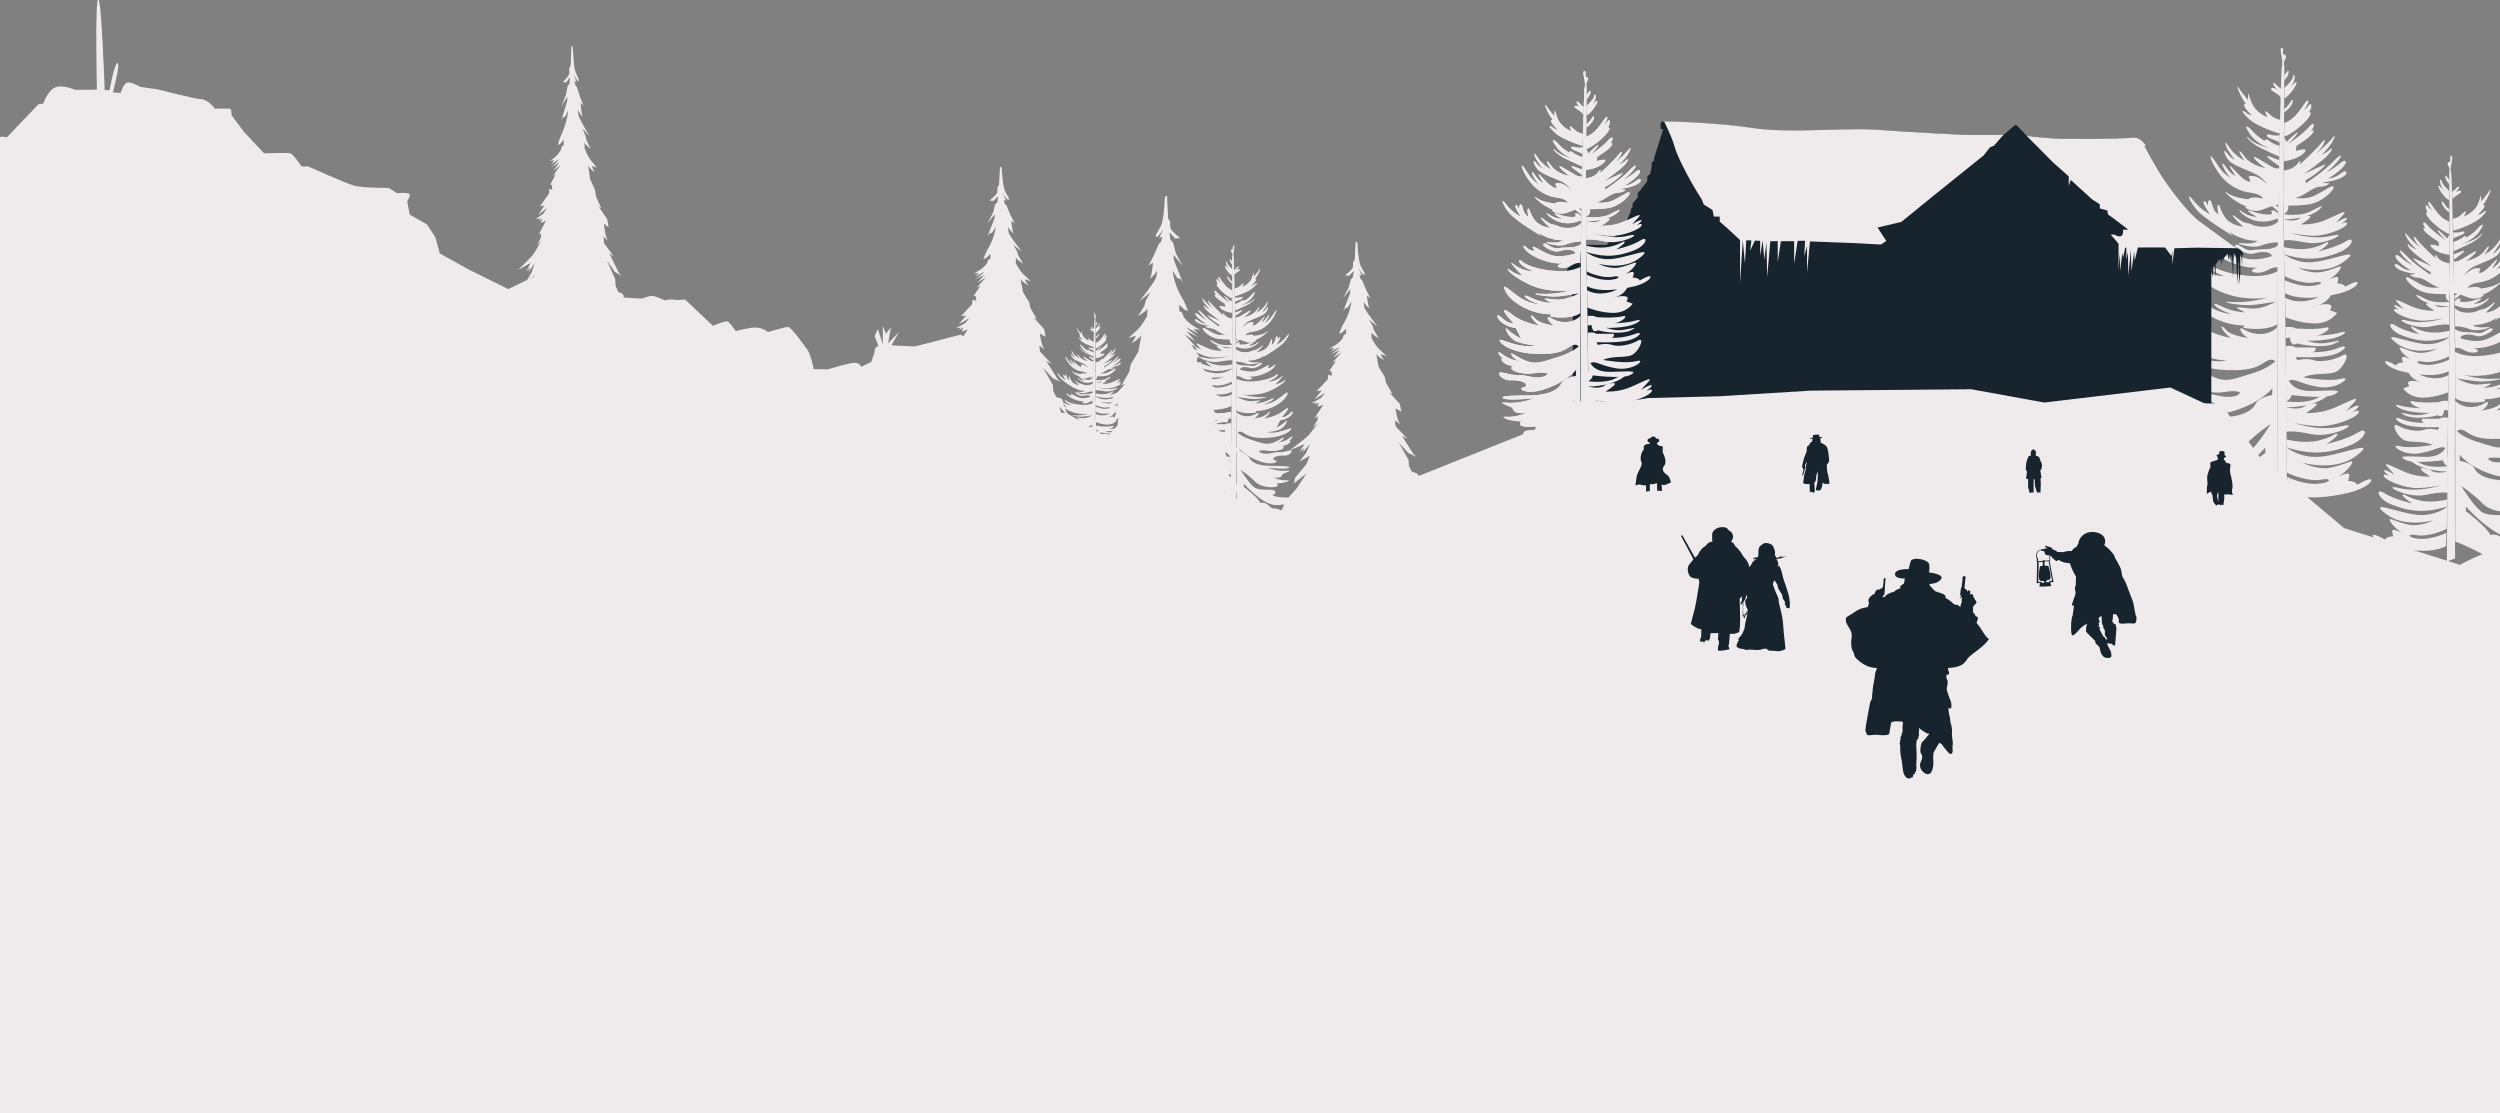 <?xml version="1.0" encoding="utf-8"?>
<!-- Generator: Adobe Illustrator 22.1.0, SVG Export Plug-In . SVG Version: 6.00 Build 0)  -->
<svg version="1.1" id="Layer_1" xmlns="http://www.w3.org/2000/svg" xmlns:xlink="http://www.w3.org/1999/xlink" x="0px" y="0px"
	 viewBox="0 0 1280 570" style="enable-background:new 0 0 1280 570;" xml:space="preserve">
<rect x="0" y="0" width="1280" height="570" fill="#808080" stroke="none"/>
<style type="text/css">
	.st0{fill:#EFEBEC;}
	.st1{fill:#17242E;}
</style>
<g id="laag2_5_">
	<g id="Bos2_5_">
		<path class="st0" d="M652.3,268.3l4.9-9.1v-3.5h1.6l5.3-5.9l4.8-7.4l-6.4,5.1l0.6-2.9l5.8-7l1.8-4.3l-5.4,3l3.5-4.5l1.9-4.5
			l-3.9,4.5l1.1-2.4l-2.5,1.9l2.6-4l-7.7,3.3c0,0,8.2-6,9.9-8c1.7-2,4.4-5.8,4.4-5.8l-2.4,2l2.4-3.8v-1.9l-1.6,1l4.6-6.9l-3.1,1.1
			l0.8-2.2l-2.2,1.3l0.9-1.3l-2.6,0.4l4.9-2.7l2.2-2.6l-5.5,3.2l3.8-4.5l-2.7,0.4l5.7-6.1l0.3-2.4l1.9,0.6l-0.4-2.6l-1.1,0.3
			l3.6-5.4l-1.9,0.9l4.8-5.3l-4.5,2.9l3.6-4.1l-4.7,2.4c0,0,3.9-2.9,4.8-4l-4.9,2.6l2-1.9l-2.6,0.2c0,0,4.3-1.9,6.7-5.1l0.7-1.9
			l1.1-0.5v-2.6l-2.2,2.1l-1.4,0.5c0,0,1.1-3.2,2.6-5.7c1.5-2.5,3.3-6.8,3.7-10.8l-1.9,3.1l-1.3,0.3l-1,1.5l3.6-9.2l0.1-2.1
			l-3.7,4.6l2.8-5.3l1.1-4.2l1.2-1.4l0.3-3l-2.4,2.5l-2.1-0.2c0,0,3.1-2.2,4.1-4.1l0.1-2.7l0.8-1.2l0.5-9.4l0.9,0.7
			c0,0,0.4,9.1,1.6,11.7c1.2,2.5,2.6,4.1,1.9,4.6c-0.7,0.5-3-3.4-3-3.4l1.8,4l-1.3-0.6l0.6,2.2l0.8,0.7l2.2,5.2l2.1,4l-1.8-1.4
			c0,0,0.3,4.6,1.2,6.6c0,0-2.5-2-2.8-3.4c0,0-0.4,1.8,0.7,3.9c1.1,2,6.3,8.8,6.3,8.8l-4.4-3.6l2,3.5l0.5,1.9l2.6,4.4l-2.8-2l-1-1.1
			v2.8c0,0,1.8,3.6,3.8,5.5c1.9,1.9,3.9,3.7,3.9,3.7l-3-1c0,0,0.4,1.8,2,3.2c0,0-3-1.4-4.3-3.3l1.3,6.7l3.1,5.1l0.7,3.1l3.3,5.7
			l-1.7-0.9l5.4,5.9l0.8,4l-3-1.7c0,0,0.7,5.6,2.3,8.1l-2.6-2l0.4,3.1l6,6.4l-2.8-1.5l5.9,9.3l1.6,1.4l-4.3-2l-4.9-5.4l5.1,9
			l0.2,3.2l1.6,3c0,0,3.4,0.3,3.3,2.1c-0.1,1.7,3.1,8,3.1,8l-4.9-5.2l2.1,7.3l6.1,9.2l-3.7-1.9l7.1,8.2l4.5,2.5c0,0-6.5,0.6-8.8-1.3
			l8.1,12.9h-97.7L652.3,268.3z"/>
		<path class="st0" d="M470.2,229.8l4.9-9.1v-3.5h1.6l5.3-5.9l4.8-7.4l-6.4,5.1l0.6-2.9l5.8-7l1.8-4.3l-5.4,3l3.5-4.5l1.9-4.5
			l-3.9,4.5l1.1-2.4l-2.5,1.9l2.6-4l-7.7,3.3c0,0,8.2-6,9.9-8s4.4-5.8,4.4-5.8l-2.4,2l2.4-3.8v-1.9l-1.6,1l4.6-6.9l-3.1,1.1l0.8-2.2
			L491,169l0.9-1.3l-2.6,0.4l4.9-2.7l2.2-2.6l-5.5,3.2l3.8-4.5l-2.7,0.4l5.7-6.1l0.3-2.4l1.9,0.6l-0.4-2.6l-1.1,0.3l3.6-5.4
			l-1.9,0.9l4.8-5.3l-4.5,2.9l3.6-4.1l-4.7,2.4c0,0,3.9-2.9,4.8-4l-4.9,2.6l2-1.9l-2.6,0.2c0,0,4.3-1.9,6.7-5.1l0.7-1.9l1.1-0.5V130
			l-2.2,2.1l-1.4,0.5c0,0,1.1-3.2,2.6-5.7c1.5-2.5,3.3-6.8,3.7-10.8l-1.9,3.1l-1.3,0.3l-1,1.5l3.6-9.2l0.1-2.1l-3.7,4.6l2.8-5.3
			l1.1-4.2l1.2-1.4l0.3-3l-2.4,2.5l-2.1-0.2c0,0,3.1-2.2,4.1-4.1l0.1-2.7l0.8-1.2l0.5-9.4l0.9,0.7c0,0,0.4,9.1,1.6,11.7
			c1.2,2.5,2.6,4.1,1.9,4.6s-3-3.4-3-3.4l1.8,4l-1.3-0.6l0.6,2.2l0.8,0.7l2.2,5.2l2.1,4l-1.8-1.4c0,0,0.3,4.6,1.2,6.6
			c0,0-2.5-2-2.8-3.4c0,0-0.4,1.8,0.7,3.9c1.1,2,6.3,8.8,6.3,8.8l-4.4-3.6l2,3.5l0.5,1.9l2.6,4.4l-2.8-2l-1-1.1v2.8
			c0,0,1.8,3.6,3.8,5.5c1.9,1.9,3.9,3.7,3.9,3.7l-3-1c0,0,0.4,1.8,2,3.2c0,0-3-1.4-4.3-3.3l1.3,6.7l3.1,5.1l0.7,3.1l3.3,5.7
			l-1.7-0.9l5.4,5.9l0.8,4l-3-1.7c0,0,0.7,5.6,2.3,8.1l-2.6-2l0.4,3.1l6,6.4l-2.8-1.5l5.9,9.3l1.6,1.4l-4.3-2l-4.9-5.4l5.1,9
			l0.2,3.2l1.6,3c0,0,3.4,0.3,3.3,2.1c-0.1,1.7,3.1,8,3.1,8l-4.9-5.2l2.1,7.3l6.1,9.2l-3.7-1.9l7.1,8.2l4.5,2.5c0,0-6.5,0.6-8.8-1.3
			l8.1,12.9h-97.7L470.2,229.8z"/>
		<path class="st0" d="M258.9,178.3l4-9.7v-3.7h1.3l4.4-6.3l3.9-7.9l-5.3,5.5l0.5-3.1l4.7-7.5l1.4-4.6l-4.5,3.3l2.9-4.8l1.6-4.9
			l-3.2,4.8l0.9-2.6l-2,2.1l2.2-4.3l-6.4,3.6c0,0,6.7-6.4,8.1-8.5c1.4-2.1,3.6-6.3,3.6-6.3l-2,2.1l2-4v-2.1l-1.3,1l3.8-7.4l-2.6,1.2
			l0.7-2.4l-1.8,1.4l0.7-1.4l-2.2,0.4l4-2.9l1.8-2.8l-4.5,3.5l3.1-4.8l-2.2,0.4l4.6-6.5l0.2-2.5l1.5,0.7l-0.3-2.8l-0.9,0.3l3-5.7
			l-1.5,1l3.9-5.7l-3.7,3.1l3-4.4l-3.9,2.6c0,0,3.2-3.1,3.9-4.3l-4.1,2.8l1.6-2.1l-2.2,0.3c0,0,3.5-2.1,5.5-5.5l0.6-2l0.9-0.6v-2.8
			l-1.8,2.2l-1.2,0.5c0,0,0.9-3.5,2.2-6.1c1.3-2.7,2.7-7.3,3.1-11.6l-1.6,3.3l-1.1,0.3l-0.8,1.6l3-9.9l0.1-2.3l-3.1,4.9l2.3-5.7
			l0.9-4.5l1-1.5l0.2-3.2l-1.9,2.7l-1.7-0.2c0,0,2.6-2.4,3.3-4.4l0-2.9l0.7-1.3l0.4-10.1l0.7,0.8c0,0,0.3,9.8,1.3,12.5
			c1,2.7,2.2,4.4,1.6,4.9s-2.5-3.7-2.5-3.7l1.5,4.3l-1.1-0.7l0.5,2.3l0.7,0.7l1.8,5.5l1.7,4.3l-1.5-1.5c0,0,0.2,4.9,1,7.1
			c0,0-2.1-2.1-2.3-3.7c0,0-0.3,2,0.6,4.1c0.9,2.1,5.2,9.5,5.2,9.5l-3.6-3.9l1.6,3.8l0.4,2l2.2,4.7l-2.3-2.1l-0.8-1.2v3
			c0,0,1.5,3.9,3.1,5.9c1.6,2,3.2,4,3.2,4l-2.5-1c0,0,0.3,1.9,1.6,3.4c0,0-2.5-1.5-3.6-3.6l1.1,7.2l2.5,5.5l0.5,3.3l2.7,6.1l-1.4-1
			l4.4,6.4l0.7,4.2l-2.4-1.9c0,0,0.5,6,1.9,8.7l-2.1-2.1l0.3,3.4l5,6.9l-2.3-1.6l4.9,10l1.4,1.5l-3.5-2.1l-4-5.8l4.2,9.6l0.2,3.4
			l1.4,3.2c0,0,2.8,0.4,2.7,2.2c-0.1,1.9,2.6,8.6,2.6,8.6l-4.1-5.6l1.7,7.8l5,9.8l-3.1-2l5.9,8.8l3.7,2.7c0,0-5.4,0.6-7.3-1.4
			l6.7,13.8h-80.4L258.9,178.3z"/>
		<path class="st0" d="M649.3,280.8l-6.1-11.4v-4.3h-2l-6.6-7.3l-6-9.2l8,6.4l-0.8-3.6l-7.2-8.8l-2.2-5.4l6.8,3.8l-4.4-5.6l-2.4-5.7
			l4.8,5.6l-1.4-3l3.1,2.4l-3.3-5l9.7,4.2c0,0-10.2-7.5-12.3-9.9c-2.1-2.5-5.4-7.3-5.4-7.3l3,2.5l-3-4.7v-2.4l2,1.2l-5.8-8.7
			l3.9,1.4l-1-2.8l2.8,1.6l-1.1-1.6l3.3,0.5l-6.1-3.4l-2.7-3.3l6.9,4l-4.7-5.6l3.4,0.4l-7.1-7.6l-0.4-2.9l-2.4,0.8l0.5-3.3l1.4,0.4
			l-4.5-6.7l2.4,1.2l-6-6.6l5.6,3.6l-4.5-5.1l5.9,3c0,0-4.9-3.6-6-5l6.2,3.3l-2.5-2.4l3.3,0.3c0,0-5.4-2.4-8.3-6.4l-0.9-2.4
			l-1.4-0.7v-3.3l2.7,2.6l1.8,0.6c0,0-1.4-4-3.3-7.1c-1.9-3.1-4.1-8.5-4.6-13.5l2.4,3.8l1.6,0.4l1.2,1.8l-4.6-11.5l-0.1-2.6l4.6,5.7
			l-3.5-6.6l-1.3-5.2l-1.5-1.8l-0.4-3.7l2.9,3.2l2.6-0.2c0,0-3.9-2.8-5.1-5.1l-0.1-3.4l-1-1.5l-0.6-11.8l-1.1,0.9
			c0,0-0.4,11.4-2,14.6c-1.5,3.2-3.3,5.1-2.4,5.7s3.7-4.3,3.7-4.3l-2.2,5l1.6-0.8l-0.7,2.7l-1,0.8l-2.8,6.4l-2.6,5l2.3-1.7
			c0,0-0.3,5.8-1.5,8.3c0,0,3.1-2.5,3.5-4.3c0,0,0.4,2.3-0.9,4.8c-1.3,2.5-7.9,11-7.9,11l5.5-4.6l-2.4,4.4l-0.6,2.4l-3.3,5.5
			l3.5-2.4l1.2-1.4v3.5c0,0-2.3,4.6-4.7,6.9s-4.9,4.6-4.9,4.6l3.7-1.2c0,0-0.5,2.2-2.5,4c0,0,3.7-1.8,5.4-4.2l-1.6,8.4l-3.8,6.4
			l-0.8,3.8l-4.1,7.1l2.2-1.1l-6.7,7.4l-1,4.9l3.7-2.2c0,0-0.8,7-2.9,10.1l3.2-2.5l-0.5,3.9l-7.5,8l3.5-1.9l-7.4,11.6l-2.1,1.8
			l5.4-2.5l6.1-6.8l-6.4,11.2l-0.3,4l-2.1,3.7c0,0-4.2,0.4-4.1,2.6s-3.9,10-3.9,10l6.2-6.5l-2.6,9.1l-7.6,11.5l4.6-2.4l-8.9,10.3
			l-5.6,3.1c0,0,8.1,0.7,11-1.6l-10.1,16.1h122L649.3,280.8z"/>
		<g>
			<path class="st0" d="M1171,261.1c0,0-0.6-99.7-1.4-121.2c-0.8-21.6-0.1-82.3,0-104.9c0-1.1-0.6-3.3,0.3-4.4
				c0.9-1.1,0.6-2.7-0.5-2.7c-1.2,0,0.1-3.2-0.9-3.4c-1-0.1-1,0.9-0.3,4.7c0.7,3.8,0.2,4.3,0,5.7c-0.4,2.5-2.6,98.2-2.2,131.3
				c0.4,33.1,0,92.9,0,92.9L1171,261.1z"/>
			<path class="st0" d="M1169.6,45c0,0,4.2-3.6,4.4-5.8s3,0.3-2.2,6.7c0,0,3.2-4.3,4-3.8c0.7,0.5-3.3,7.1-6.2,8.2V45z"/>
			<path class="st0" d="M1169.5,55.8c0,0,1.9-1.3,3.2-3.6c1.3-2.3,1.8-0.2,0.4,1.8c-1.4,2-3.5,3.6-3.5,3.6L1169.5,55.8z"/>
			<path class="st0" d="M1169.5,63c0,0,3.6-1,7.1-5.4s4.1-6.4,5.1-6.1c1,0.3-2.1,5-2.1,5s1.9-1.6,2.6-2.7c0.7-1.1,2.4-0.4,0,3.8
				c0,0,2-0.8,0.2,2.1c-1.8,2.9-8.1,8.5-12.9,10.3L1169.5,63z"/>
			<path class="st0" d="M1169.4,70.1l1.3,2.6c0,0,5-5.2,5.6-4.8c0.7,0.4-4.7,5.8-4.7,5.8s8-5.5,10.7-8.8c2.7-3.3,3.3-0.4,0.9,2.1
				c0,0,2.5-1.1,0.8,1.3c-1.7,2.4-8.2,6.4-8.2,6.4l-0.3,2.6c0,0,4.6-1.4,5-0.5c0.3,0.8-3.1,4.8-11.1,5.7V70.1z"/>
			<path class="st0" d="M1169.3,87.3c0,0,4.8-0.4,7.1-3.6c2.3-3.2,1.1,0.6,1.1,0.6s7.9-7.2,11-11.1c3.1-3.9,2.3,0.7-2.7,5.5
				c0,0,5.5-4.4,8.4-8.1c2.9-3.7,0.1,3.9-5.6,8.6c0,0,2.5-0.9,4.1-2.5c1.6-1.7,1.8-0.1-0.7,2.6c-2.4,2.8-12.3,9.7-12.3,9.7
				s8.9-4.1,10.6-4.8c1.7-0.7-3.5,4.7-9.9,8.1l0.2,1.5c0,0,8.9-5.7,14.3-11.4c5.4-5.7,5.2-1.7-3.9,6c0,0,4.1-2.2,7.5-5.1
				c3.5-2.9,5.1,1.2-6.5,8.1c0,0,3.3,0,6.9-2.9c3.6-2.9,5.5,3.2-9.7,4.9c0,0,1.1,0.5,2.7,0.4c1.6-0.1-0.5,1.7-4.1,1.8
				c-3.5,0.1-6.5,3.7-11.2,5.3c-4.7,1.6-7.4,1.7-7.4,1.7L1169.3,87.3z"/>
			<path class="st0" d="M1172.6,100.5c0,0,6.6,2.8,13.2-0.7c6.6-3.5,8.3-5.2,9-4.1c0.7,1.1-5.6,8.1-13.1,9c-7.5,1-12.4,0.4-12.4,0.4
				l0-5.2L1172.6,100.5z"/>
			<path class="st0" d="M1171.5,105.2c0,0,0.9,2.8-2.2,4.5c0,0,8.6,1.3,13.7-1.5s7.7-3.6,4.1-0.6c-3.6,3-11.4,4.8-17.8,4.7
				c0,0,6,1.8,8.7-0.9c0,0,4.8-1.5,4.9-0.5c0.1,1-4.8,4-4.8,4s5.7,0.3,11.1-1.7c5.5-2,14-7.1,10.4-3.1c-3.6,4-3.6,4-3.6,4
				s4.9-3.1,5.5-2.4s-2.9,2.9-2.9,2.9s4-1.8,2.9,0.3c-1.1,2.2-10.9,6.1-17.5,5.8s-11.4-1.5-11.4-1.5s11.2,4,21.2,1.5
				c10-2.4-3.4,5.4-13.1,3.5c-9.7-2-11.3-1-11.3-1V105l2.8-1.2L1171.5,105.2z"/>
			<path class="st0" d="M1169.4,126.5c0,0,7.4,2,14.1,0.5c6.6-1.5,8-3.9,8.5-2.8c0.5,1.1-4.9,4.5-4.9,4.5s9.4-2.2,14.1-5.2
				c4.7-3,3.9,2.8-3.8,5.8c-7.7,3-15.5,4.8-27.9,0.9L1169.4,126.5z"/>
			<path class="st0" d="M1169.4,130.1c0,0,6.2,5.3,16,4c9.9-1.3,24.5-7.7,14.9-0.3c-9.6,7.4-23.9,3.2-23.9,3.2s6.6,3.5,12.7,2.2
				c6.1-1.3,9.8-3.7,9.5-2.4c-0.3,1.4-3.2,4.8-6.6,6.5c0,0,4.8-2.3,5.1-1.2c0.3,1.1-0.5,3-0.5,3s3.4,0,4.2,1.7c0,0,5.5-3.3,6.2-2.2
				c0.7,1.1-3.1,4.3-10.3,5.9c-7.2,1.6-18.9,3.7-26.8-0.4l-0.2-6.7c0,0,7.1,3.5,13.6,3s6.4-2.8,1.6-1.8c-4.9,1-12.7-1.8-15.2-3.2
				L1169.4,130.1z"/>
			<path class="st0" d="M1173.2,200.4c0,0,1.1,3.2-2.6,5.1c0,0,9.9,1.5,15.8-1.7c5.9-3.2,8.9-4.2,4.7-0.7
				c-4.2,3.5-13.2,5.5-20.5,5.4c0,0,7,2,10-1c0,0,5.6-1.7,5.6-0.6c0.1,1.1-5.6,4.6-5.6,4.6s6.6,0.3,12.8-2c6.3-2.3,16.1-8.1,12-3.6
				c-4.2,4.6-4.2,4.6-4.2,4.6s5.6-3.6,6.3-2.7c0.7,0.8-3.3,3.3-3.3,3.3s4.6-2.1,3.3,0.4c-1.3,2.5-12.6,7-20.2,6.7
				c-7.6-0.3-13.1-1.7-13.1-1.7s12.9,4.6,24.4,1.8c11.5-2.8-3.9,6.3-15.1,4c-11.2-2.3-13-1.1-13-1.1v-21l3.2-1.4L1173.2,200.4z"/>
			<path class="st0" d="M1170.7,225c0,0,8.5,2.3,16.2,0.6c7.6-1.7,9.2-4.5,9.8-3.3s-5.6,5.1-5.6,5.1s10.8-2.5,16.3-6
				c5.5-3.5,4.5,3.3-4.4,6.7c-8.9,3.4-17.8,5.5-32.2,1L1170.7,225z"/>
			<path class="st0" d="M1170.8,229.1c0,0,7.1,6.1,18.5,4.6c11.4-1.5,28.2-8.9,17.2-0.4s-27.6,3.6-27.6,3.6s7.6,4,14.6,2.5
				c7-1.5,11.3-4.3,10.9-2.7c-0.4,1.6-3.7,5.5-7.6,7.5c0,0,5.5-2.7,5.9-1.4c0.4,1.3-0.6,3.4-0.6,3.4s3.9,0,4.8,2
				c0,0,6.3-3.8,7.1-2.6s-3.6,4.9-11.9,6.8c-8.3,1.9-21.8,4.2-30.9-0.5l-0.2-7.7c0,0,8.1,4,15.6,3.5s7.4-3.3,1.8-2.1
				c-5.6,1.1-14.6-2-17.5-3.7L1170.8,229.1z"/>
			<path class="st0" d="M1170,152.4c0,0,4.3,2.8,11.2,1.6s8.2-4,8.2-4h4.5c0,0-1.6,5.2-8,6.4c0,0,10.8-2.6,7,2.4l3.7,1.4
				c0,0-3.5,5.5-11.5,5.4s-14.9-3.2-14.9-3.2L1170,152.4z"/>
			<path class="st0" d="M1170.2,167.5c0,0,3.5-0.5,5.4,0.7c0,0,10.4,0.7,14.8-0.4c4.4-1.1,0.4,3.2-4.1,4c0,0,7.2-0.1,12.2-1.6
				c5-1.4,1,2.4-6.2,3.5s-11.3,0.7-11.3,0.7s5.1,2,10.1,1.2s9.3-2.2,4.5,0.2c-4.7,2.4-14.8,1.4-19.3,0c0,0-2.2,1.5-3.1-0.3
				c-0.9-1.8-0.7-2.7-0.7-2.7l-2.3,0.3L1170.2,167.5z"/>
			<path class="st0" d="M1170.3,177.3c0,0,3.1-0.8,4.9,0.6h10.3c0,0,0.8,1.8-1.4,2.4c0,0,7.4,0.3,13.3-2.2c6-2.4,3,2-3.4,3.7
				s-18.6,1-18.6,1l0.8,1.6c0,0,4.8-1.2,8.3,0s10.5,0.1,14.8-2.4s1.6,4.5-2,7.6c-3.7,3-12,0.7-18,3.6c0,0,13,2.4,19.3,0.7
				c6.3-1.7-1.6,5.9-11.6,4.2c-10-1.7-11.7-4.6-15.1-3.2c0,0,1.8,5.3,11.4,5.3c9.5-0.1,17.1-1.2,12,1.7c-5.1,2.9-24.8,0-24.8,0
				L1170.3,177.3z"/>
			<path class="st0" d="M1169.6,41.2c0,0,2.2-2.3,2.2-4.3c0-2-1.4,0.8-2.2,1.5L1169.6,41.2z"/>
			<path class="st0" d="M1167.9,45.5c0,0-1.1-0.6-2.5-2.2c-1.3-1.6-2.9-0.8,0.6,2.5c0,0-2.7-1.6-3.2-0.4c-0.6,1.2,4.1,2.4,5,4.8
				L1167.9,45.5z"/>
			<path class="st0" d="M1167.5,61.3c0,0-2.4-0.2-4.5-2s-4.7-4.5-2.1,0.7c0,0-4.6-1.7-7.1-5.6c-2.5-3.8-2.7-10.6-2.8-3.2
				c0,0-2.7-3.1-4.7-6.1c-2-3,0.2,3.5,3.6,8.1c0,0-3.5-0.6,3,5.9c0,0-1.7-0.3-2.9-1.4c-1.2-1.1-4-2,1,2.8s16.3,7.9,16.3,7.9
				L1167.5,61.3z"/>
			<path class="st0" d="M1167.3,69.2c0,0-2.4,0.6-4.6-0.2c-2.1-0.8-3.5,0.7,0,2c3.5,1.2,4.5,2,4.5,2L1167.3,69.2z"/>
			<path class="st0" d="M1167.2,74.7c0,0-2.8-0.6-5.3-2.5c-2.5-1.9-2.2,0-2.2,0s-3.6-1.9-6.3-5c-2.7-3.1-5.2-4-1.4,1.5
				c3.8,5.5,10.8,7.5,10.8,7.5s-8-2-11-5.1c-3-3.1-1.1,1.4,5.9,4.8s9.4,4.3,9.4,4.3L1167.2,74.7z"/>
			<path class="st0" d="M1167,81.9c0,0-2.1-0.5-4-1.4s-3.5-0.9-0.4,1.4c3.1,2.3,4.4,3.2,4.4,3.2L1167,81.9z"/>
			<path class="st0" d="M1167,86.1c0,0-1.4,0.6-3.6-0.6c-2.2-1.2-8.3-5.2-9.3-5.2c-1,0,2.4,3.7,5.8,5.7c0,0-7.2-1-10.7-5.9
				c-3.5-4.9-3.5-2.5,0,2.2c0,0-5.1-2.6-8.1-7.3c-3-4.7-1.5,0-0.4,1.8c1.1,1.8,3.5,5.1,3.5,5.1s-2.2-1.1-4.1-3.7
				c-1.9-2.6-1.7,0.4,0.7,3.6s12.9,6.1,15.9,8.4c3,2.2,4.2,4.4,4.2,4.4s-4-4.5-7.6-4.5c-3.7,0-1.2,0.7-1.2,2.9c0,0-2.1,0.6-6.8-4.6
				c-4.8-5.2-4.9-4.7-0.7,1.8c0,0-2.5-1.1-5-4.8s-1.9-0.7-0.4,1.9c1.5,2.6,2.9,3.7,2.9,3.7s-3.6-1.3-7.5-7.7
				c-3.9-6.5-3.9-2.5,0.9,4.6c4.8,7.2,11.3,10.1,16.9,10.8c5.6,0.7,6.3,3,6.3,3s-5.8-1.6-7.5,0.3c0,0-7.3-0.5-10.9-3.3
				c-3.6-2.8,2.2,4.4,10.6,7.3c0,0-1.5-0.4-1.5,0c0,0.4,4.1,3.3,9.3,1.2s8-2.4,8-2.4L1167,86.1z"/>
			<path class="st0" d="M1166.6,106.1c0,0-2.6-1.9-3.8-1.5c-1.1,0.4,3.7,2.9,3.7,4.3s-1.1-1.5-3.1-1.1c-2,0.4,2.5,2.1-2.7,2
				c-5.2-0.1-8.9-2.5-9.6-2c-0.8,0.5,4.4,3.2,4.4,3.2s-4,0.1-7.5-2.6s-0.2,2.5,6.1,4.4c6.4,1.9,10.9-0.8,12.4-0.9L1166.6,106.1z"/>
			<path class="st0" d="M1166.5,113.2c0,0-2,2.9-7.7,2.9c-5.7-0.1-5.2-1.5-8.4-1.9c-3.2-0.4-6.4-4.2-7.2-4c-0.8,0.3,5.3,5.9,5.3,5.9
				s-6.1-0.6-9-4.5s-2.7-6.6-3.7-6.7c-1-0.2,0,4.8,0,4.8s-2.4-1.2-3.2-5c-0.9-3.8-2.2-2.1-2.2,0s-0.5-2.2-1.9-1.7s3,6.7,3,6.7
				s-4.6-2.2-8.5-7.1c-3.8-4.8-2.5-0.2,1.6,4.7c4.1,4.9,18.7,13.5,18.7,13.5l-2.1-2.3c0,0,5.7,4.8,14.6,4.8c0,0-1.7,2-7.8,1.2
				c-6.1-0.8,4.5,3.2,9.5,1.3c5-1.9,8.8-1.7,8.8-1.7L1166.5,113.2z"/>
			<path class="st0" d="M1166.3,125.5c0,0-1.3,2.1-7.4,2.1c-6,0-6.4,1.2-9,0c-2.6-1.2-4-3-5.5-2.1c-1.5,0.9,5.8,5.2,8.9,4.4
				s8.6-1.9,10,1.2c0,0-8.6,3.2-14.9,0.8c-6.4-2.4-12.8-7.7-9-2.4c0,0-2,0.7-4.8-1.9c-2.8-2.7-2.5,0.8,2.9,4.3s13.1,5.6,18.6,5.1
				c0,0-3.2,0.6-3.1,1.7c0.2,1,4.3,1.7,8-0.4c3.7-2.1,5.3-1.3,5.3-1.3L1166.3,125.5z"/>
			<path class="st0" d="M1166.2,138.8c0,0-4.5,2.9-13.3,2.5c-8.8-0.4-17.5-2.8-20.6-5.5c-3-2.7-3.4,2.1,6.3,5.5
				c0,0-5.2,0.5-10.9-3.8s4.6,6.4,4.6,6.4s-3.6-0.5-6.9-3.1s-1.9,1.9,10.1,7.9c12,5.9,25.2,3.8,25.2,3.8s-9.3,2.7-18,2.1
				c-8.7-0.6,4.1,2.3,11.1,1.5c7-0.8,11.5-1.7,11.5-1.7s-6.5,3.7-11.7,3.6s-13.2-2.3-4.1,1.9c0,0-6.2,0-12.3-3.2
				c-6.1-3.2-3.8,1.3,5.2,4c0,0-6.5-0.1-13-5c-6.4-5-9.7-7.7-6.6-1.9c3,5.8,15,13,26.3,12.8c0,0-0.5,0.6-0.5,1.1
				c0,0.5,12.1,2,17.4-1.7L1166.2,138.8z"/>
			<path class="st0" d="M1150.8,144.8c0,0-5.6,1.5-9.1,0.5c-3.5-1-6.7-2.5-6.7-2.5s5.8-0.2,7.9,0.5
				C1145.1,144.1,1147.4,144.9,1150.8,144.8z"/>
			<path class="st0" d="M1166.1,167.4c0,0-3.5,4-9.7,3.6c-6.2-0.4-8.3-3.5-9.2-2.9c-0.9,0.6,1.6,4.2,4,4.9c0,0-8.8-0.8-11.7-4.3
				s-3.5-0.6,2.5,4.3c0,0-10-1.8-15.4-6.3c-5.4-4.4-7.9-4,0.4,4.8c0,0-2.6,0.8-7.1-3.5s-2.7,4.8,8.5,6.4l3.1,6.2c0,0-5-2.5-7.9-5.4
				c-2.9-2.9,0.2,5.4,5.9,7.4c5.8,2,10.4,1.9,10.4,1.9s-4,1.3-10.9-0.4c-6.9-1.7-11.6-4.4-9.8-1.7s9.4,6.7,21.2,7.1
				c11.8,0.4,15.2-1.5,19.4-4.2c4.1-2.7,5.2,0.1,5.2-0.2s-3.3,3.4-11.4,5.9c-8.2,2.4-12.4,4.7-18.2,2.8c-5.8-1.9-10.5-6.4-9.7-4.1
				c0.8,2.3,4.6,3.9,4.6,3.9s-5.9-0.9-9.7-4c-3.7-3.1-2.7,0.1,0.3,2.7c0,0-2.5-0.6,0,1.9c2.5,2.5,7.2,2.3,7.2,2.3s-2.7-0.3-2.4,1.4
				c0.2,1.7,6.7,3.9,13.3,2.8c6.6-1.1,7.9,0.3,7.9,0.3s-0.8,2.3-6.1,2.2c-5.3-0.1-6.3-1.5-11.1-1.4c-4.8,0.1-6.5-1.2-9.8-1.5
				c-3.3-0.3,0.5,4.8,5.2,4.6c4.7-0.2,9.9,1.1,9.2,3c-0.7,2-2.1,0.2-2.7,1.7c-0.5,1.4,4.9,2.9,11.1,1.1s14.9-5.3,20.8-11.9l-0.2,3.5
				c0,0-6.8,0.9-8.6,4.7c-1.8,3.8-8.1,6.4-16.5,6.6s-19.7,0-17.2,1.7s18.2,0,18.2,0s-8.5,3.3-15.7,2.6c-7.2-0.7,0.5,1.7,2.3,2.6
				s0.1,4.3,8.6,3.3c0,0-5.6,2.7-11.4,2.3c-5.8-0.3,3.9,3.3,8.9,2.6c0,0-1.8,0.6-0.8,2.3c1.1,1.7,13.4,2,19-3.7
				c5.6-5.7,12.5-10.2,12.5-10.2s-6.5,10.6-11.4,14.7c-4.9,4.2-16.9,0.8-18.2,3.6c-1.3,2.8,2.4,3.2,2.4,3.2s-2.4,2.3-11.4,2.3
				s-0.7,8.1,10.2,6.4c10.9-1.7,25.6-18.1,25.6-18.1l0.1,2.6c0,0-12.5,9.5-14.2,13.9c0,0-4.3-1.3-7.7,2.7s-5.2,0.4-10.6,4.1
				c-5.5,3.7,12.6,10.1,22.4,4.8c9.7-5.3,16.4-7.6,16.4-7.6L1166.1,167.4z"/>
		</g>
		<g>
			<path class="st0" d="M1252.8,287.5c0,0,0.5-87.5,1.2-106.4c0.7-18.9,0.1-72.3,0-92.1c0-1,0.5-2.9-0.3-3.8
				c-0.8-0.9-0.6-2.3,0.4-2.3s-0.1-2.8,0.8-3c0.9-0.1,0.9,0.8,0.2,4.2c-0.6,3.3-0.2,3.8,0,5c0.3,2.2,2.2,86.2,1.9,115.3
				c-0.3,29.1,0,81.5,0,81.5L1252.8,287.5z"/>
			<path class="st0" d="M1254,97.7c0,0-3.7-3.2-3.9-5.1c-0.2-1.9-2.6,0.3,1.9,5.9c0,0-2.9-3.8-3.5-3.3s2.9,6.3,5.4,7.2V97.7z"/>
			<path class="st0" d="M1254.1,107.2c0,0-1.7-1.2-2.8-3.2c-1.1-2-1.6-0.2-0.4,1.6c1.2,1.8,3.1,3.2,3.1,3.2L1254.1,107.2z"/>
			<path class="st0" d="M1254.1,113.5c0,0-3.2-0.9-6.2-4.7s-3.6-5.6-4.5-5.3c-0.9,0.3,1.8,4.4,1.8,4.4s-1.6-1.4-2.2-2.4
				c-0.6-1-2.1-0.4,0,3.4c0,0-1.8-0.7-0.2,1.9c1.6,2.6,7.1,7.4,11.3,9.1L1254.1,113.5z"/>
			<path class="st0" d="M1254.2,119.8l-1.2,2.3c0,0-4.4-4.6-4.9-4.2c-0.6,0.4,4.1,5.1,4.1,5.1s-7-4.8-9.4-7.8
				c-2.4-2.9-2.9-0.3-0.8,1.8c0,0-2.2-1-0.7,1.2c1.5,2.1,7.2,5.6,7.2,5.6l0.3,2.2c0,0-4.1-1.2-4.4-0.5c-0.3,0.7,2.7,4.2,9.8,5V119.8
				z"/>
			<path class="st0" d="M1254.2,134.8c0,0-4.2-0.3-6.2-3.1s-1,0.5-1,0.5s-7-6.3-9.6-9.7c-2.7-3.4-2,0.6,2.4,4.8c0,0-4.8-3.9-7.4-7.1
				c-2.6-3.2-0.1,3.4,4.9,7.6c0,0-2.2-0.7-3.6-2.2c-1.4-1.5-1.5-0.1,0.6,2.3s10.8,8.5,10.8,8.5s-7.8-3.6-9.3-4.2s3.1,4.2,8.7,7.1
				l-0.2,1.3c0,0-7.8-5-12.5-10c-4.7-5-4.6-1.5,3.5,5.3c0,0-3.6-1.9-6.6-4.5s-4.5,1.1,5.7,7.1c0,0-2.9,0-6.1-2.6
				c-3.2-2.6-4.8,2.8,8.5,4.3c0,0-0.9,0.4-2.3,0.4c-1.4-0.1,0.5,1.5,3.6,1.6c3.1,0.1,5.7,3.2,9.8,4.6c4.1,1.4,6.5,1.5,6.5,1.5
				L1254.2,134.8z"/>
			<path class="st0" d="M1251.4,146.4c0,0-5.8,2.4-11.6-0.6c-5.8-3-7.3-4.6-7.9-3.6c-0.6,1,4.9,7.1,11.5,7.9
				c6.6,0.9,10.9,0.3,10.9,0.3l0-4.5L1251.4,146.4z"/>
			<path class="st0" d="M1252.3,150.6c0,0-0.8,2.4,1.9,3.9c0,0-7.5,1.1-12.1-1.3c-4.5-2.4-6.8-3.2-3.6-0.5s10,4.2,15.6,4.1
				c0,0-5.3,1.5-7.6-0.8c0,0-4.2-1.3-4.3-0.4c-0.1,0.9,4.2,3.5,4.2,3.5s-5,0.2-9.8-1.5c-4.8-1.7-12.3-6.2-9.1-2.7s3.2,3.5,3.2,3.5
				s-4.3-2.7-4.8-2.1s2.6,2.5,2.6,2.5s-3.5-1.6-2.6,0.3c1,1.9,9.6,5.4,15.4,5.1s10-1.3,10-1.3s-9.8,3.5-18.6,1.3
				c-8.8-2.1,3,4.8,11.5,3c8.5-1.7,9.9-0.9,9.9-0.9v-16l-2.4-1L1252.3,150.6z"/>
			<path class="st0" d="M1254.2,169.3c0,0-6.5,1.8-12.3,0.5c-5.8-1.3-7-3.4-7.4-2.5c-0.4,0.9,4.3,3.9,4.3,3.9s-8.3-1.9-12.4-4.6
				c-4.2-2.7-3.4,2.5,3.3,5.1c6.8,2.6,13.6,4.2,24.5,0.8L1254.2,169.3z"/>
			<path class="st0" d="M1254.2,172.5c0,0-5.4,4.7-14.1,3.5s-21.5-6.8-13.1-0.3s21,2.8,21,2.8s-5.8,3.1-11.1,1.9
				c-5.4-1.2-8.6-3.3-8.3-2.1c0.3,1.2,2.8,4.2,5.8,5.7c0,0-4.2-2-4.5-1c-0.3,1,0.5,2.6,0.5,2.6s-3,0-3.7,1.5c0,0-4.8-2.9-5.4-2
				c-0.6,0.9,2.7,3.8,9.1,5.2c6.3,1.4,16.6,3.2,23.5-0.3l0.1-5.9c0,0-6.2,3.1-11.9,2.7s-5.7-2.5-1.4-1.6c4.3,0.9,11.1-1.5,13.3-2.8
				L1254.2,172.5z"/>
			<path class="st0" d="M1250.9,234.2c0,0-0.9,2.8,2.2,4.5c0,0-8.7,1.3-13.9-1.5c-5.2-2.8-7.8-3.6-4.1-0.6s11.6,4.8,18,4.8
				c0,0-6.1,1.8-8.8-0.9c0,0-4.9-1.5-4.9-0.5c-0.1,1,4.9,4,4.9,4s-5.8,0.3-11.3-1.7c-5.5-2-14.2-7.2-10.5-3.1c3.7,4,3.7,4,3.7,4
				s-4.9-3.1-5.5-2.4c-0.6,0.7,2.9,2.9,2.9,2.9s-4.1-1.8-2.9,0.3c1.1,2.2,11,6.2,17.7,5.9c6.6-0.3,11.5-1.5,11.5-1.5
				s-11.3,4-21.4,1.5c-10.1-2.5,3.5,5.5,13.3,3.5c9.8-2,11.5-1,11.5-1V234l-2.8-1.2L1250.9,234.2z"/>
			<path class="st0" d="M1253,255.7c0,0-7.5,2.1-14.2,0.5c-6.7-1.5-8.1-3.9-8.6-2.9s4.9,4.5,4.9,4.5s-9.5-2.2-14.3-5.3
				c-4.8-3.1-3.9,2.9,3.9,5.9c7.8,3,15.6,4.9,28.3,0.9L1253,255.7z"/>
			<path class="st0" d="M1253,259.4c0,0-6.3,5.4-16.2,4.1c-10-1.3-24.8-7.8-15.1-0.3c9.7,7.4,24.2,3.2,24.2,3.2s-6.6,3.5-12.8,2.2
				c-6.2-1.3-9.9-3.8-9.6-2.4c0.3,1.4,3.3,4.9,6.6,6.6c0,0-4.9-2.3-5.2-1.2s0.5,3,0.5,3s-3.5,0-4.3,1.7c0,0-5.5-3.3-6.2-2.3
				c-0.7,1.1,3.1,4.3,10.4,6c7.3,1.7,19.1,3.7,27.1-0.4l0.2-6.8c0,0-7.1,3.5-13.7,3.1c-6.6-0.5-6.5-2.9-1.6-1.9
				c4.9,1,12.8-1.8,15.4-3.3L1253,259.4z"/>
			<path class="st0" d="M1253.7,192c0,0-3.8,2.5-9.8,1.4s-7.2-3.5-7.2-3.5h-3.9c0,0,1.4,4.6,7,5.7c0,0-9.5-2.3-6.2,2.1l-3.2,1.2
				c0,0,3.1,4.8,10.1,4.7c7-0.1,13.1-2.8,13.1-2.8L1253.7,192z"/>
			<path class="st0" d="M1253.5,205.3c0,0-3-0.5-4.7,0.6c0,0-9.1,0.6-13-0.4c-3.9-1-0.3,2.8,3.6,3.5c0,0-6.3-0.1-10.7-1.4
				s-0.9,2.1,5.4,3.1c6.3,1,9.9,0.6,9.9,0.6s-4.4,1.8-8.8,1.1c-4.4-0.7-8.1-1.9-4,0.2c4.2,2.1,13,1.2,16.9,0c0,0,2,1.3,2.7-0.3
				s0.6-2.4,0.6-2.4l2.1,0.3L1253.5,205.3z"/>
			<path class="st0" d="M1253.4,213.9c0,0-2.8-0.7-4.3,0.5h-9c0,0-0.7,1.6,1.2,2.1c0,0-6.5,0.2-11.7-1.9s-2.7,1.8,3,3.2
				c5.7,1.4,16.3,0.9,16.3,0.9l-0.7,1.4c0,0-4.2-1.1-7.3,0c-3.1,1.1-9.2,0.1-13-2.1s-1.4,4,1.8,6.6c3.2,2.7,10.5,0.6,15.8,3.2
				c0,0-11.4,2.1-17,0.6c-5.5-1.5,1.4,5.2,10.2,3.7c8.8-1.5,10.3-4,13.3-2.8c0,0-1.6,4.7-10,4.6c-8.4-0.1-15-1-10.6,1.5
				c4.4,2.5,21.7,0,21.7,0L1253.4,213.9z"/>
			<path class="st0" d="M1254,94.3c0,0-2-2-2-3.8s1.2,0.7,1.9,1.4L1254,94.3z"/>
			<path class="st0" d="M1255.5,98.2c0,0,1-0.5,2.2-2c1.2-1.4,2.6-0.7-0.5,2.2c0,0,2.4-1.4,2.9-0.4c0.5,1-3.6,2.1-4.4,4.2
				L1255.5,98.2z"/>
			<path class="st0" d="M1255.9,112c0,0,2.1-0.2,3.9-1.8c1.8-1.6,4.1-3.9,1.8,0.6c0,0,4-1.5,6.3-4.9c2.2-3.4,2.4-9.3,2.5-2.8
				c0,0,2.4-2.7,4.1-5.3s-0.1,3.1-3.2,7.1c0,0,3.1-0.5-2.7,5.2c0,0,1.5-0.3,2.6-1.3s3.5-1.7-0.8,2.4c-4.4,4.2-14.3,6.9-14.3,6.9
				L1255.9,112z"/>
			<path class="st0" d="M1256,118.9c0,0,2.1,0.5,4-0.2s3,0.6,0,1.7c-3,1.1-3.9,1.8-3.9,1.8L1256,118.9z"/>
			<path class="st0" d="M1256.1,123.8c0,0,2.5-0.5,4.7-2.2s1.9,0,1.9,0s3.2-1.6,5.6-4.4c2.4-2.7,4.5-3.5,1.2,1.3
				c-3.4,4.8-9.5,6.6-9.5,6.6s7.1-1.8,9.7-4.5c2.6-2.7,0.9,1.3-5.2,4.2c-6.1,2.9-8.3,3.8-8.3,3.8L1256.1,123.8z"/>
			<path class="st0" d="M1256.3,130.1c0,0,1.9-0.5,3.5-1.2c1.7-0.8,3.1-0.8,0.4,1.2c-2.7,2-3.8,2.8-3.8,2.8L1256.3,130.1z"/>
			<path class="st0" d="M1256.3,133.8c0,0,1.2,0.5,3.2-0.6c2-1,7.3-4.6,8.2-4.6s-2.1,3.2-5.1,5c0,0,6.3-0.9,9.4-5.2
				c3.1-4.3,3.1-2.2,0,2c0,0,4.5-2.3,7.1-6.4c2.6-4.1,1.4,0,0.3,1.6c-1,1.6-3.1,4.4-3.1,4.4s1.9-1,3.6-3.2c1.7-2.2,1.5,0.3-0.7,3.2
				c-2.2,2.9-11.3,5.4-14,7.3c-2.7,2-3.7,3.9-3.7,3.9s3.5-4,6.7-3.9c3.2,0,1,0.7,1.1,2.5c0,0,1.8,0.5,6-4s4.3-4.1,0.7,1.6
				c0,0,2.2-1,4.4-4.3c2.2-3.2,1.7-0.6,0.3,1.7s-2.6,3.2-2.6,3.2s3.2-1.1,6.6-6.8c3.4-5.7,3.4-2.2-0.8,4c-4.2,6.3-10,8.9-14.9,9.5
				c-4.9,0.6-5.5,2.7-5.5,2.7s5.1-1.4,6.6,0.3c0,0,6.4-0.5,9.5-2.9c3.1-2.5-1.9,3.9-9.3,6.4c0,0,1.3-0.4,1.3,0c0,0.4-3.6,2.9-8.2,1
				s-7-2.1-7-2.1L1256.3,133.8z"/>
			<path class="st0" d="M1256.7,151.4c0,0,2.3-1.7,3.3-1.3s-3.3,2.6-3.3,3.7c0,1.2,1-1.3,2.7-1c1.7,0.3-2.2,1.9,2.4,1.8
				c4.6-0.1,7.8-2.2,8.5-1.8c0.7,0.4-3.8,2.8-3.8,2.8s3.5,0,6.6-2.3c3.1-2.4,0.2,2.2-5.4,3.9s-9.6-0.7-10.9-0.8L1256.7,151.4z"/>
			<path class="st0" d="M1256.8,157.6c0,0,1.8,2.6,6.8,2.5s4.5-1.3,7.4-1.7c2.8-0.4,5.6-3.7,6.3-3.5s-4.7,5.2-4.7,5.2s5.3-0.6,7.9-4
				c2.6-3.4,2.4-5.8,3.3-5.9c0.9-0.1,0,4.2,0,4.2s2.1-1.1,2.8-4.4c0.8-3.3,1.9-1.9,1.9,0s0.5-1.9,1.7-1.5c1.2,0.4-2.6,5.9-2.6,5.9
				s4.1-1.9,7.4-6.2s2.2-0.1-1.4,4.2s-16.4,11.8-16.4,11.8l1.8-2c0,0-5,4.3-12.9,4.2c0,0,1.5,1.7,6.9,1.1c5.3-0.7-4,2.8-8.3,1.1
				c-4.3-1.7-7.7-1.5-7.7-1.5L1256.8,157.6z"/>
			<path class="st0" d="M1256.9,168.3c0,0,1.2,1.8,6.5,1.8c5.3,0,5.6,1,7.9,0c2.3-1,3.5-2.6,4.8-1.8c1.3,0.8-5.1,4.6-7.8,3.8
				c-2.7-0.8-7.5-1.7-8.7,1c0,0,7.5,2.8,13.1,0.7c5.6-2.1,11.2-6.8,7.9-2.1c0,0,1.7,0.7,4.2-1.7c2.5-2.3,2.2,0.7-2.5,3.8
				c-4.7,3-11.5,4.9-16.3,4.4c0,0,2.8,0.6,2.7,1.5s-3.8,1.5-7-0.4c-3.2-1.8-4.6-1.1-4.6-1.1L1256.9,168.3z"/>
			<path class="st0" d="M1257,180.1c0,0,3.9,2.5,11.7,2.2c7.7-0.3,15.4-2.5,18.1-4.9c2.7-2.4,3,1.8-5.5,4.9c0,0,4.6,0.4,9.6-3.3
				c5-3.8-4.1,5.6-4.1,5.6s3.1-0.4,6.1-2.7c2.9-2.3,1.7,1.7-8.9,6.9c-10.5,5.2-22.2,3.3-22.2,3.3s8.1,2.4,15.8,1.8
				c7.7-0.5-3.6,2-9.7,1.3c-6.1-0.7-10.1-1.5-10.1-1.5s5.7,3.2,10.3,3.2c4.6,0,11.6-2,3.6,1.7c0,0,5.5,0,10.8-2.8
				c5.4-2.8,3.4,1.2-4.6,3.5c0,0,5.7-0.1,11.4-4.4c5.7-4.4,8.5-6.8,5.8-1.7s-13.1,11.4-23.1,11.2c0,0,0.4,0.5,0.4,1
				s-10.6,1.8-15.3-1.5L1257,180.1z"/>
			<path class="st0" d="M1270.5,185.3c0,0,4.9,1.3,8,0.5c3.1-0.8,5.9-2.2,5.9-2.2s-5.1-0.1-6.9,0.5
				C1275.6,184.7,1273.5,185.4,1270.5,185.3z"/>
			<path class="st0" d="M1257.1,205.2c0,0,3.1,3.5,8.5,3.2c5.4-0.3,7.3-3.1,8.1-2.5c0.8,0.6-1.4,3.7-3.5,4.3c0,0,7.7-0.7,10.3-3.8
				s3.1-0.5-2.2,3.8c0,0,8.8-1.6,13.5-5.5c4.8-3.9,7-3.5-0.3,4.2c0,0,2.3,0.7,6.2-3c3.9-3.7,2.3,4.2-7.5,5.6l-2.7,5.4
				c0,0,4.4-2.2,6.9-4.8c2.5-2.5-0.1,4.8-5.2,6.5s-9.2,1.7-9.2,1.7s3.5,1.1,9.6-0.3s10.2-3.9,8.6-1.5c-1.6,2.4-8.2,5.9-18.6,6.2
				c-10.4,0.3-13.4-1.3-17-3.7s-4.6,0.1-4.6-0.1c0-0.2,2.9,3,10,5.2c7.2,2.1,10.9,4.1,16,2.5s9.2-5.6,8.5-3.6c-0.7,2-4,3.4-4,3.4
				s5.2-0.8,8.5-3.5c3.3-2.7,2.4,0.1-0.3,2.3c0,0,2.2-0.5,0,1.7c-2.2,2.2-6.3,2-6.3,2s2.3-0.3,2.1,1.2c-0.2,1.5-5.9,3.4-11.7,2.5
				s-6.9,0.2-6.9,0.2s0.7,2,5.4,1.9c4.6,0,5.6-1.3,9.8-1.2c4.2,0.1,5.7-1.1,8.6-1.3c2.9-0.3-0.4,4.2-4.6,4c-4.1-0.2-8.7,0.9-8.1,2.7
				s1.9,0.2,2.3,1.5c0.5,1.3-4.3,2.5-9.7,1c-5.4-1.5-13.1-4.7-18.3-10.5l0.2,3.1c0,0,6,0.8,7.6,4.1c1.6,3.3,7.1,5.6,14.5,5.8
				c7.4,0.1,17.3,0,15.1,1.5c-2.2,1.5-16,0-16,0s7.4,2.9,13.8,2.3c6.4-0.6-0.4,1.5-2,2.3c-1.6,0.8-0.1,3.8-7.6,2.9c0,0,4.9,2.3,10,2
				c5.1-0.3-3.4,2.9-7.8,2.2c0,0,1.6,0.5,0.7,2c-0.9,1.5-11.8,1.8-16.7-3.3c-4.9-5-11-9-11-9s5.7,9.3,10,12.9
				c4.3,3.7,14.8,0.7,16,3.2c1.2,2.5-2.1,2.8-2.1,2.8s2.1,2,10,2s0.6,7.1-9,5.6s-22.4-15.9-22.4-15.9l-0.1,2.3c0,0,11,8.3,12.5,12.2
				c0,0,3.7-1.2,6.8,2.3c3,3.5,4.6,0.4,9.3,3.6c4.8,3.3-11.1,8.9-19.6,4.2s-14.4-6.7-14.4-6.7L1257.1,205.2z"/>
		</g>
		<g>
			<path class="st0" d="M813.5,244c0,0-0.5-87.5-1.2-106.4c-0.7-18.9-0.1-72.3,0-92.1c0-1-0.5-2.9,0.3-3.8c0.8-0.9,0.6-2.3-0.4-2.3
				s0.1-2.8-0.8-3c-0.9-0.1-0.9,0.8-0.2,4.2c0.6,3.3,0.2,3.8,0,5c-0.3,2.2-2.2,86.2-1.9,115.3c0.3,29.1,0,81.5,0,81.5L813.5,244z"/>
			<path class="st0" d="M812.3,54.2c0,0,3.7-3.2,3.9-5.1c0.2-1.9,2.6,0.3-1.9,5.9c0,0,2.9-3.8,3.5-3.3c0.6,0.5-2.9,6.3-5.4,7.2V54.2
				z"/>
			<path class="st0" d="M812.2,63.7c0,0,1.7-1.2,2.8-3.2c1.1-2,1.6-0.2,0.4,1.6c-1.2,1.8-3.1,3.2-3.1,3.2L812.2,63.7z"/>
			<path class="st0" d="M812.1,70c0,0,3.2-0.9,6.2-4.7c3-3.8,3.6-5.6,4.5-5.3c0.9,0.3-1.8,4.4-1.8,4.4s1.6-1.4,2.2-2.4
				s2.1-0.4,0,3.4c0,0,1.8-0.7,0.2,1.9c-1.6,2.6-7.1,7.4-11.3,9.1L812.1,70z"/>
			<path class="st0" d="M812.1,76.3l1.2,2.3c0,0,4.4-4.6,4.9-4.2c0.6,0.4-4.1,5.1-4.1,5.1s7-4.8,9.4-7.8c2.4-2.9,2.9-0.3,0.8,1.8
				c0,0,2.2-1,0.7,1.2s-7.2,5.6-7.2,5.6l-0.3,2.2c0,0,4.1-1.2,4.4-0.5s-2.7,4.2-9.8,5V76.3z"/>
			<path class="st0" d="M812,91.3c0,0,4.2-0.3,6.2-3.1c2-2.8,1,0.5,1,0.5s7-6.3,9.6-9.7c2.7-3.4,2,0.6-2.4,4.8c0,0,4.8-3.9,7.4-7.1
				s0.1,3.4-4.9,7.6c0,0,2.2-0.7,3.6-2.2c1.4-1.5,1.5-0.1-0.6,2.3s-10.8,8.5-10.8,8.5s7.8-3.6,9.3-4.2c1.5-0.6-3.1,4.2-8.7,7.1
				l0.2,1.3c0,0,7.8-5,12.5-10s4.6-1.5-3.5,5.3c0,0,3.6-1.9,6.6-4.5s4.5,1.1-5.7,7.1c0,0,2.9,0,6.1-2.6c3.2-2.6,4.8,2.8-8.5,4.3
				c0,0,0.9,0.4,2.3,0.4c1.4-0.1-0.5,1.5-3.6,1.6c-3.1,0.1-5.7,3.2-9.8,4.6s-6.5,1.5-6.5,1.5L812,91.3z"/>
			<path class="st0" d="M814.9,102.9c0,0,5.8,2.4,11.6-0.6s7.3-4.6,7.9-3.6s-4.9,7.1-11.5,7.9c-6.6,0.9-10.9,0.3-10.9,0.3l0-4.5
				L814.9,102.9z"/>
			<path class="st0" d="M814,107.1c0,0,0.8,2.4-1.9,3.9c0,0,7.5,1.1,12.1-1.3c4.5-2.4,6.8-3.2,3.6-0.5c-3.2,2.6-10,4.2-15.6,4.1
				c0,0,5.3,1.5,7.6-0.8c0,0,4.2-1.3,4.3-0.4c0.1,0.9-4.2,3.5-4.2,3.5s5,0.2,9.8-1.5c4.8-1.7,12.3-6.2,9.1-2.7
				c-3.2,3.5-3.2,3.5-3.2,3.5s4.3-2.7,4.8-2.1s-2.6,2.5-2.6,2.5s3.5-1.6,2.6,0.3c-1,1.9-9.6,5.4-15.4,5.1c-5.8-0.2-10-1.3-10-1.3
				s9.8,3.5,18.6,1.3c8.8-2.1-3,4.8-11.5,3c-8.5-1.7-9.9-0.9-9.9-0.9v-16l2.4-1L814,107.1z"/>
			<path class="st0" d="M812.1,125.8c0,0,6.5,1.8,12.3,0.5s7-3.4,7.4-2.5c0.4,0.9-4.3,3.9-4.3,3.9s8.3-1.9,12.4-4.6
				c4.2-2.7,3.4,2.5-3.3,5.1c-6.8,2.6-13.6,4.2-24.5,0.8L812.1,125.8z"/>
			<path class="st0" d="M812.1,129c0,0,5.4,4.7,14.1,3.5c8.7-1.2,21.5-6.8,13.1-0.3c-8.4,6.5-21,2.8-21,2.8s5.8,3.1,11.1,1.9
				s8.6-3.3,8.3-2.1c-0.3,1.2-2.8,4.2-5.8,5.7c0,0,4.2-2,4.5-1c0.3,1-0.5,2.6-0.5,2.6s3,0,3.7,1.5c0,0,4.8-2.9,5.4-2
				c0.6,0.9-2.7,3.8-9.1,5.2c-6.3,1.4-16.6,3.2-23.5-0.3l-0.1-5.9c0,0,6.2,3.1,11.9,2.7c5.7-0.4,5.7-2.5,1.4-1.6
				c-4.3,0.9-11.1-1.5-13.3-2.8L812.1,129z"/>
			<path class="st0" d="M815.4,190.7c0,0,0.9,2.8-2.2,4.5c0,0,8.7,1.3,13.9-1.5s7.8-3.6,4.1-0.6c-3.6,3-11.6,4.8-18,4.8
				c0,0,6.1,1.8,8.8-0.9c0,0,4.9-1.5,4.9-0.5s-4.9,4-4.9,4s5.8,0.3,11.3-1.7c5.5-2,14.2-7.2,10.5-3.1c-3.7,4-3.7,4-3.7,4
				s4.9-3.1,5.5-2.4c0.6,0.7-2.9,2.9-2.9,2.9s4.1-1.8,2.9,0.3c-1.1,2.2-11,6.2-17.7,5.9c-6.6-0.3-11.5-1.5-11.5-1.5s11.3,4,21.4,1.5
				s-3.5,5.5-13.3,3.5c-9.8-2-11.5-1-11.5-1v-18.4l2.8-1.2L815.4,190.7z"/>
			<path class="st0" d="M813.3,212.2c0,0,7.5,2.1,14.2,0.5c6.7-1.5,8.1-3.9,8.6-2.9c0.5,1.1-4.9,4.5-4.9,4.5s9.5-2.2,14.3-5.3
				c4.8-3.1,3.9,2.9-3.9,5.9c-7.8,3-15.6,4.9-28.3,0.9L813.3,212.2z"/>
			<path class="st0" d="M813.3,215.9c0,0,6.3,5.4,16.2,4.1s24.8-7.8,15.1-0.3c-9.7,7.4-24.2,3.2-24.2,3.2s6.6,3.5,12.8,2.2
				s9.9-3.8,9.6-2.4c-0.3,1.4-3.3,4.9-6.6,6.6c0,0,4.9-2.3,5.2-1.2c0.3,1.1-0.5,3-0.5,3s3.5,0,4.3,1.7c0,0,5.5-3.3,6.2-2.3
				s-3.1,4.3-10.4,6c-7.3,1.7-19.1,3.7-27.1-0.4l-0.2-6.8c0,0,7.1,3.5,13.7,3.1s6.5-2.9,1.6-1.9c-4.9,1-12.8-1.8-15.4-3.3
				L813.3,215.9z"/>
			<path class="st0" d="M812.6,148.6c0,0,3.8,2.5,9.8,1.4c6.1-1,7.2-3.5,7.2-3.5h3.9c0,0-1.4,4.6-7,5.7c0,0,9.5-2.3,6.2,2.1l3.2,1.2
				c0,0-3.1,4.8-10.1,4.7s-13.1-2.8-13.1-2.8L812.6,148.6z"/>
			<path class="st0" d="M812.8,161.8c0,0,3-0.5,4.7,0.6c0,0,9.1,0.6,13-0.4s0.3,2.8-3.6,3.5c0,0,6.3-0.1,10.7-1.4
				c4.4-1.3,0.9,2.1-5.4,3.1c-6.3,1-9.9,0.6-9.9,0.6s4.4,1.8,8.8,1.1c4.4-0.7,8.1-1.9,4,0.2s-13,1.2-16.9,0c0,0-2,1.3-2.7-0.3
				c-0.8-1.6-0.6-2.4-0.6-2.4l-2.1,0.3L812.8,161.8z"/>
			<path class="st0" d="M812.9,170.4c0,0,2.8-0.7,4.3,0.5h9c0,0,0.7,1.6-1.2,2.1c0,0,6.5,0.2,11.7-1.9c5.3-2.1,2.7,1.8-3,3.2
				c-5.7,1.4-16.3,0.9-16.3,0.9l0.7,1.4c0,0,4.2-1.1,7.3,0c3.1,1.1,9.2,0.1,13-2.1c3.8-2.3,1.4,4-1.8,6.6
				c-3.2,2.7-10.5,0.6-15.8,3.2c0,0,11.4,2.1,17,0.6s-1.4,5.2-10.2,3.7c-8.8-1.5-10.3-4-13.3-2.8c0,0,1.6,4.7,10,4.6
				c8.4-0.1,15-1,10.6,1.5c-4.4,2.5-21.7,0-21.7,0L812.9,170.4z"/>
			<path class="st0" d="M812.3,50.9c0,0,2-2,2-3.8c0-1.7-1.2,0.7-1.9,1.4L812.3,50.9z"/>
			<path class="st0" d="M810.8,54.7c0,0-1-0.5-2.2-2c-1.2-1.4-2.6-0.7,0.5,2.2c0,0-2.4-1.4-2.9-0.4c-0.5,1,3.6,2.1,4.4,4.2
				L810.8,54.7z"/>
			<path class="st0" d="M810.4,68.5c0,0-2.1-0.2-3.9-1.8c-1.8-1.6-4.1-3.9-1.8,0.6c0,0-4-1.5-6.3-4.9c-2.2-3.4-2.4-9.3-2.5-2.8
				c0,0-2.4-2.7-4.1-5.3s0.1,3.1,3.2,7.1c0,0-3.1-0.5,2.7,5.2c0,0-1.5-0.3-2.6-1.3c-1.1-1-3.5-1.7,0.8,2.4
				c4.4,4.2,14.3,6.9,14.3,6.9L810.4,68.5z"/>
			<path class="st0" d="M810.3,75.5c0,0-2.1,0.5-4-0.2s-3,0.6,0,1.7c3,1.1,3.9,1.8,3.9,1.8L810.3,75.5z"/>
			<path class="st0" d="M810.2,80.4c0,0-2.5-0.5-4.7-2.2s-1.9,0-1.9,0s-3.2-1.6-5.6-4.4c-2.4-2.7-4.5-3.5-1.2,1.3
				c3.4,4.8,9.5,6.6,9.5,6.6s-7.1-1.8-9.7-4.5c-2.6-2.7-0.9,1.3,5.2,4.2c6.1,2.9,8.3,3.8,8.3,3.8L810.2,80.4z"/>
			<path class="st0" d="M810,86.7c0,0-1.9-0.5-3.5-1.2s-3.1-0.8-0.4,1.2c2.7,2,3.8,2.8,3.8,2.8L810,86.7z"/>
			<path class="st0" d="M810,90.3c0,0-1.2,0.5-3.2-0.6s-7.3-4.6-8.2-4.6c-0.9,0,2.1,3.2,5.1,5c0,0-6.3-0.9-9.4-5.2
				c-3.1-4.3-3.1-2.2,0,2c0,0-4.5-2.3-7.1-6.4c-2.6-4.1-1.4,0-0.3,1.6c1,1.6,3.1,4.4,3.1,4.4s-1.9-1-3.6-3.2
				c-1.7-2.2-1.5,0.3,0.7,3.2s11.3,5.4,14,7.3c2.7,2,3.7,3.9,3.7,3.9s-3.5-4-6.7-3.9c-3.2,0-1,0.7-1.1,2.5c0,0-1.8,0.5-6-4
				c-4.2-4.6-4.3-4.1-0.7,1.6c0,0-2.2-1-4.4-4.3c-2.2-3.2-1.7-0.6-0.3,1.7s2.6,3.2,2.6,3.2s-3.2-1.1-6.6-6.8c-3.4-5.7-3.4-2.2,0.8,4
				c4.2,6.3,10,8.9,14.9,9.5s5.5,2.7,5.5,2.7s-5.1-1.4-6.6,0.3c0,0-6.4-0.5-9.5-2.9c-3.1-2.5,1.9,3.9,9.3,6.4c0,0-1.3-0.4-1.3,0
				c0,0.4,3.6,2.9,8.2,1s7-2.1,7-2.1L810,90.3z"/>
			<path class="st0" d="M809.6,107.9c0,0-2.3-1.7-3.3-1.3s3.3,2.6,3.3,3.7c0,1.2-1-1.3-2.7-1s2.2,1.9-2.4,1.8s-7.8-2.2-8.5-1.8
				c-0.7,0.4,3.8,2.8,3.8,2.8s-3.5,0-6.6-2.3c-3.1-2.4-0.2,2.2,5.4,3.9c5.6,1.7,9.6-0.7,10.9-0.8L809.6,107.9z"/>
			<path class="st0" d="M809.5,114.2c0,0-1.8,2.6-6.8,2.5c-5,0-4.5-1.3-7.4-1.7c-2.8-0.4-5.6-3.7-6.3-3.5c-0.7,0.2,4.7,5.2,4.7,5.2
				s-5.3-0.6-7.9-4c-2.6-3.4-2.4-5.8-3.3-5.9c-0.9-0.1,0,4.2,0,4.2s-2.1-1.1-2.8-4.4c-0.8-3.3-1.9-1.9-1.9,0c0,1.9-0.5-1.9-1.7-1.5
				c-1.2,0.4,2.6,5.9,2.6,5.9s-4.1-1.9-7.4-6.2s-2.2-0.1,1.4,4.2c3.6,4.3,16.4,11.8,16.4,11.8l-1.8-2c0,0,5,4.3,12.9,4.2
				c0,0-1.5,1.7-6.9,1.1c-5.3-0.7,4,2.8,8.3,1.1s7.7-1.5,7.7-1.5L809.5,114.2z"/>
			<path class="st0" d="M809.4,124.9c0,0-1.2,1.8-6.5,1.8c-5.3,0-5.6,1-7.9,0s-3.5-2.6-4.8-1.8s5.1,4.6,7.8,3.8
				c2.7-0.8,7.5-1.7,8.7,1c0,0-7.5,2.8-13.1,0.7s-11.2-6.8-7.9-2.1c0,0-1.7,0.7-4.2-1.7c-2.5-2.3-2.2,0.7,2.5,3.8
				c4.7,3,11.5,4.9,16.3,4.4c0,0-2.8,0.6-2.7,1.5c0.1,0.9,3.8,1.5,7-0.4s4.6-1.1,4.6-1.1L809.4,124.9z"/>
			<path class="st0" d="M809.2,136.6c0,0-3.9,2.5-11.7,2.2c-7.7-0.3-15.4-2.5-18.1-4.9c-2.7-2.4-3,1.8,5.5,4.9c0,0-4.6,0.4-9.6-3.3
				c-5-3.8,4.1,5.6,4.1,5.6s-3.1-0.4-6.1-2.7c-2.9-2.3-1.6,1.7,8.9,6.9c10.5,5.2,22.2,3.3,22.2,3.3s-8.1,2.4-15.8,1.8
				c-7.7-0.5,3.6,2,9.7,1.3c6.1-0.7,10.1-1.5,10.1-1.5s-5.7,3.2-10.3,3.2s-11.6-2-3.6,1.7c0,0-5.5,0-10.8-2.8
				c-5.4-2.8-3.4,1.2,4.6,3.5c0,0-5.7-0.1-11.4-4.4c-5.7-4.4-8.5-6.8-5.8-1.7s13.1,11.4,23.1,11.2c0,0-0.4,0.5-0.4,1
				c0,0.5,10.6,1.8,15.3-1.5L809.2,136.6z"/>
			<path class="st0" d="M795.8,141.9c0,0-4.9,1.3-8,0.5c-3.1-0.8-5.9-2.2-5.9-2.2s5.1-0.1,6.9,0.5
				C790.7,141.3,792.8,141.9,795.8,141.9z"/>
			<path class="st0" d="M809.2,161.7c0,0-3.1,3.5-8.5,3.2c-5.4-0.3-7.3-3.1-8.1-2.5c-0.8,0.6,1.4,3.7,3.5,4.3c0,0-7.7-0.7-10.3-3.8
				c-2.6-3.1-3.1-0.5,2.2,3.8c0,0-8.8-1.6-13.5-5.5c-4.8-3.9-7-3.5,0.3,4.2c0,0-2.3,0.7-6.2-3s-2.3,4.2,7.5,5.6l2.7,5.4
				c0,0-4.4-2.2-6.9-4.8s0.1,4.8,5.2,6.5c5.1,1.7,9.2,1.7,9.2,1.7s-3.5,1.1-9.6-0.3c-6.1-1.5-10.2-3.9-8.6-1.5
				c1.6,2.4,8.2,5.9,18.6,6.2c10.4,0.3,13.4-1.3,17-3.7c3.6-2.3,4.6,0.1,4.6-0.1c0-0.2-2.9,3-10,5.2c-7.2,2.1-10.9,4.1-16,2.5
				c-5.1-1.7-9.2-5.6-8.5-3.6c0.7,2,4,3.4,4,3.4s-5.2-0.8-8.5-3.5c-3.3-2.7-2.4,0.1,0.3,2.3c0,0-2.2-0.5,0,1.7c2.2,2.2,6.3,2,6.3,2
				s-2.3-0.3-2.1,1.2s5.9,3.4,11.7,2.5s6.9,0.2,6.9,0.2s-0.7,2-5.4,1.9s-5.6-1.3-9.8-1.2c-4.2,0.1-5.7-1.1-8.6-1.3
				c-2.9-0.3,0.4,4.2,4.6,4c4.1-0.2,8.7,0.9,8.1,2.7c-0.6,1.7-1.9,0.2-2.3,1.5c-0.5,1.3,4.3,2.5,9.7,1c5.4-1.5,13.1-4.7,18.3-10.5
				l-0.2,3.1c0,0-6,0.8-7.6,4.1c-1.6,3.3-7.1,5.6-14.5,5.8c-7.4,0.1-17.3,0-15.1,1.5c2.2,1.5,16,0,16,0s-7.4,2.9-13.8,2.3
				c-6.4-0.6,0.4,1.5,2,2.3s0.1,3.8,7.6,2.9c0,0-4.9,2.3-10,2c-5.1-0.3,3.4,2.9,7.8,2.2c0,0-1.6,0.5-0.7,2
				c0.9,1.5,11.8,1.8,16.7-3.3c4.9-5,11-9,11-9s-5.7,9.3-10,12.9c-4.3,3.7-14.8,0.7-16,3.2c-1.2,2.5,2.1,2.8,2.1,2.8s-2.1,2-10,2
				c-7.9,0-0.6,7.1,9,5.6s22.4-15.9,22.4-15.9l0.1,2.3c0,0-11,8.3-12.5,12.2c0,0-3.7-1.2-6.8,2.3c-3,3.5-4.6,0.4-9.3,3.6
				s11.1,8.9,19.6,4.2s14.4-6.7,14.4-6.7L809.2,161.7z"/>
		</g>
		<g>
			<path class="st0" d="M630,266.8c0,0,0.4-59.4,0.8-72.3c0.5-12.9,0-49.1,0-62.6c0-0.7,0.4-2-0.2-2.6c-0.6-0.6-0.4-1.6,0.3-1.6
				c0.7,0,0-1.9,0.6-2c0.6-0.1,0.6,0.6,0.2,2.8c-0.4,2.3-0.1,2.5,0,3.4c0.2,1.5,1.5,58.6,1.3,78.3c-0.2,19.7,0,55.4,0,55.4
				L630,266.8z"/>
			<path class="st0" d="M630.9,137.8c0,0-2.5-2.2-2.6-3.4c-0.1-1.3-1.8,0.2,1.3,4c0,0-1.9-2.6-2.4-2.2s2,4.2,3.7,4.9V137.8z"/>
			<path class="st0" d="M631,144.3c0,0-1.2-0.8-1.9-2.2s-1.1-0.1-0.2,1.1c0.8,1.2,2.1,2.2,2.1,2.2L631,144.3z"/>
			<path class="st0" d="M631,148.6c0,0-2.2-0.6-4.2-3.2c-2.1-2.6-2.4-3.8-3-3.6c-0.6,0.2,1.2,3,1.2,3s-1.1-1-1.5-1.6
				c-0.4-0.7-1.4-0.2,0,2.3c0,0-1.2-0.5-0.1,1.3c1.1,1.7,4.8,5.1,7.7,6.2L631,148.6z"/>
			<path class="st0" d="M631,152.8l-0.8,1.6c0,0-3-3.1-3.4-2.9c-0.4,0.2,2.8,3.5,2.8,3.5s-4.8-3.3-6.4-5.3s-2-0.2-0.5,1.3
				c0,0-1.5-0.7-0.5,0.8c1,1.4,4.9,3.8,4.9,3.8l0.2,1.5c0,0-2.8-0.8-3-0.3s1.8,2.9,6.6,3.4V152.8z"/>
			<path class="st0" d="M631.1,163.1c0,0-2.8-0.2-4.2-2.1s-0.7,0.4-0.7,0.4s-4.7-4.3-6.6-6.6c-1.8-2.3-1.4,0.4,1.6,3.3
				c0,0-3.3-2.6-5-4.8c-1.7-2.2-0.1,2.3,3.3,5.1c0,0-1.5-0.5-2.5-1.5s-1.1-0.1,0.4,1.6c1.4,1.7,7.3,5.8,7.3,5.8s-5.3-2.4-6.3-2.9
				c-1-0.4,2.1,2.8,5.9,4.9l-0.1,0.9c0,0-5.3-3.4-8.5-6.8c-3.2-3.4-3.1-1,2.3,3.6c0,0-2.4-1.3-4.5-3.1s-3,0.7,3.9,4.8
				c0,0-2,0-4.1-1.8c-2.1-1.8-3.3,1.9,5.8,2.9c0,0-0.6,0.3-1.6,0.2c-1,0,0.3,1,2.4,1.1c2.1,0.1,3.9,2.2,6.7,3.1c2.8,1,4.4,1,4.4,1
				L631.1,163.1z"/>
			<path class="st0" d="M629.1,170.9c0,0-4,1.6-7.9-0.4c-3.9-2.1-4.9-3.1-5.4-2.4c-0.4,0.7,3.3,4.8,7.8,5.4c4.5,0.6,7.4,0.2,7.4,0.2
				l0-3.1L629.1,170.9z"/>
			<path class="st0" d="M629.7,173.8c0,0-0.6,1.6,1.3,2.7c0,0-5.1,0.8-8.2-0.9c-3.1-1.6-4.6-2.1-2.4-0.4c2.1,1.8,6.8,2.8,10.6,2.8
				c0,0-3.6,1-5.2-0.5c0,0-2.9-0.9-2.9-0.3c0,0.6,2.9,2.4,2.9,2.4s-3.4,0.2-6.6-1s-8.3-4.2-6.2-1.9c2.2,2.4,2.2,2.4,2.2,2.4
				s-2.9-1.8-3.3-1.4c-0.3,0.4,1.7,1.7,1.7,1.7s-2.4-1.1-1.7,0.2c0.7,1.3,6.5,3.6,10.4,3.5c3.9-0.2,6.8-0.9,6.8-0.9
				s-6.7,2.4-12.6,0.9c-6-1.5,2,3.2,7.8,2.1c5.8-1.2,6.8-0.6,6.8-0.6v-10.9l-1.7-0.7L629.7,173.8z"/>
			<path class="st0" d="M631,186.5c0,0-4.4,1.2-8.4,0.3s-4.8-2.3-5.1-1.7c-0.3,0.6,2.9,2.7,2.9,2.7s-5.6-1.3-8.4-3.1
				c-2.8-1.8-2.3,1.7,2.3,3.4c4.6,1.8,9.2,2.9,16.7,0.5L631,186.5z"/>
			<path class="st0" d="M631,188.6c0,0-3.7,3.2-9.6,2.4c-5.9-0.8-14.6-4.6-8.9-0.2c5.7,4.4,14.3,1.9,14.3,1.9s-3.9,2.1-7.6,1.3
				c-3.6-0.8-5.8-2.2-5.6-1.4c0.2,0.8,1.9,2.9,3.9,3.9c0,0-2.9-1.4-3.1-0.7c-0.2,0.7,0.3,1.8,0.3,1.8s-2,0-2.5,1c0,0-3.3-2-3.7-1.3
				s1.8,2.5,6.2,3.5c4.3,1,11.3,2.2,16-0.2l0.1-4c0,0-4.2,2.1-8.1,1.8c-3.9-0.3-3.8-1.7-0.9-1.1s7.5-1,9.1-1.9L631,188.6z"/>
			<path class="st0" d="M628.8,230.6c0,0-0.6,1.9,1.5,3.1c0,0-5.9,0.9-9.4-1s-5.3-2.5-2.8-0.4c2.5,2.1,7.8,3.3,12.2,3.2
				c0,0-4.1,1.2-6-0.6c0,0-3.3-1-3.4-0.3c0,0.7,3.3,2.7,3.3,2.7s-3.9,0.2-7.7-1.2c-3.7-1.4-9.6-4.9-7.1-2.1s2.5,2.7,2.5,2.7
				s-3.4-2.1-3.8-1.6c-0.4,0.5,2,2,2,2s-2.8-1.2-2,0.2c0.8,1.5,7.5,4.2,12,4c4.5-0.2,7.8-1,7.8-1s-7.7,2.7-14.5,1
				c-6.9-1.7,2.3,3.7,9,2.4s7.8-0.7,7.8-0.7v-12.5l-1.9-0.8L628.8,230.6z"/>
			<path class="st0" d="M630.2,245.2c0,0-5.1,1.4-9.7,0.4c-4.6-1-5.5-2.7-5.8-1.9c-0.3,0.7,3.3,3.1,3.3,3.1s-6.5-1.5-9.7-3.6
				c-3.3-2.1-2.7,1.9,2.6,4c5.3,2,10.6,3.3,19.2,0.6L630.2,245.2z"/>
			<path class="st0" d="M630.2,247.7c0,0-4.3,3.7-11,2.8s-16.8-5.3-10.3-0.2c6.6,5.1,16.4,2.2,16.4,2.2s-4.5,2.4-8.7,1.5
				c-4.2-0.9-6.7-2.6-6.5-1.6s2.2,3.3,4.5,4.5c0,0-3.3-1.6-3.5-0.8s0.4,2,0.4,2s-2.3,0-2.9,1.2c0,0-3.7-2.3-4.2-1.5
				c-0.5,0.7,2.1,2.9,7.1,4.1c5,1.1,13,2.5,18.4-0.3l0.1-4.6c0,0-4.8,2.4-9.3,2.1s-4.4-1.9-1.1-1.3c3.3,0.7,8.7-1.2,10.4-2.2
				L630.2,247.7z"/>
			<path class="st0" d="M630.7,201.9c0,0-2.6,1.7-6.7,1c-4.1-0.7-4.9-2.4-4.9-2.4h-2.7c0,0,1,3.1,4.8,3.8c0,0-6.4-1.5-4.2,1.5
				l-2.2,0.8c0,0,2.1,3.3,6.9,3.2c4.8,0,8.9-1.9,8.9-1.9L630.7,201.9z"/>
			<path class="st0" d="M630.5,211c0,0-2.1-0.3-3.2,0.4c0,0-6.2,0.4-8.8-0.2c-2.6-0.7-0.2,1.9,2.4,2.4c0,0-4.3-0.1-7.3-0.9
				c-3-0.9-0.6,1.4,3.7,2.1c4.3,0.7,6.7,0.4,6.7,0.4s-3,1.2-6,0.7c-3-0.5-5.5-1.3-2.7,0.1c2.8,1.4,8.8,0.8,11.5,0
				c0,0,1.3,0.9,1.8-0.2c0.5-1.1,0.4-1.6,0.4-1.6l1.4,0.2L630.5,211z"/>
			<path class="st0" d="M630.5,216.8c0,0-1.9-0.5-2.9,0.4h-6.1c0,0-0.5,1.1,0.8,1.5c0,0-4.4,0.2-8-1.3c-3.6-1.5-1.8,1.2,2,2.2
				c3.8,1,11.1,0.6,11.1,0.6l-0.5,1c0,0-2.9-0.7-5,0c-2.1,0.7-6.2,0.1-8.8-1.5c-2.6-1.5-1,2.7,1.2,4.5c2.2,1.8,7.1,0.4,10.7,2.2
				c0,0-7.8,1.5-11.5,0.4c-3.8-1,0.9,3.5,6.9,2.5s7-2.7,9-1.9c0,0-1.1,3.2-6.8,3.1s-10.2-0.7-7.2,1s14.8,0,14.8,0L630.5,216.8z"/>
			<path class="st0" d="M630.9,135.6c0,0-1.3-1.4-1.3-2.5s0.8,0.5,1.3,0.9L630.9,135.6z"/>
			<path class="st0" d="M631.9,138.2c0,0,0.7-0.4,1.5-1.3c0.8-1,1.7-0.5-0.4,1.5c0,0,1.6-1,1.9-0.3c0.3,0.7-2.4,1.4-3,2.8
				L631.9,138.2z"/>
			<path class="st0" d="M632.2,147.6c0,0,1.4-0.1,2.7-1.2c1.2-1.1,2.8-2.7,1.2,0.4c0,0,2.7-1,4.2-3.3c1.5-2.3,1.6-6.3,1.7-1.9
				c0,0,1.6-1.8,2.8-3.6c1.2-1.8-0.1,2.1-2.2,4.8c0,0,2.1-0.4-1.8,3.5c0,0,1-0.2,1.7-0.9c0.7-0.7,2.4-1.2-0.6,1.7
				c-3,2.8-9.7,4.7-9.7,4.7L632.2,147.6z"/>
			<path class="st0" d="M632.3,152.3c0,0,1.4,0.3,2.7-0.1c1.3-0.5,2.1,0.4,0,1.2c-2.1,0.7-2.7,1.2-2.7,1.2L632.3,152.3z"/>
			<path class="st0" d="M632.3,155.6c0,0,1.7-0.4,3.2-1.5s1.3,0,1.3,0s2.2-1.1,3.8-3c1.6-1.9,3.1-2.4,0.8,0.9
				c-2.3,3.3-6.4,4.5-6.4,4.5s4.8-1.2,6.6-3c1.8-1.8,0.6,0.9-3.5,2.9c-4.2,2-5.6,2.6-5.6,2.6L632.3,155.6z"/>
			<path class="st0" d="M632.4,159.9c0,0,1.3-0.3,2.4-0.8c1.1-0.5,2.1-0.5,0.3,0.8c-1.8,1.4-2.6,1.9-2.6,1.9L632.4,159.9z"/>
			<path class="st0" d="M632.5,162.4c0,0,0.8,0.3,2.2-0.4c1.3-0.7,5-3.1,5.6-3.1c0.6,0-1.4,2.2-3.4,3.4c0,0,4.3-0.6,6.4-3.5
				c2.1-2.9,2.1-1.5,0,1.3c0,0,3-1.6,4.8-4.3c1.8-2.8,0.9,0,0.2,1.1c-0.7,1.1-2.1,3-2.1,3s1.3-0.7,2.4-2.2c1.1-1.5,1,0.2-0.4,2.2
				s-7.7,3.7-9.5,5c-1.8,1.3-2.5,2.7-2.5,2.7s2.4-2.7,4.5-2.7c2.2,0,0.7,0.4,0.7,1.7c0,0,1.2,0.4,4.1-2.7s2.9-2.8,0.4,1.1
				c0,0,1.5-0.7,3-2.9c1.5-2.2,1.1-0.4,0.2,1.1c-0.9,1.6-1.7,2.2-1.7,2.2s2.2-0.8,4.5-4.6c2.3-3.9,2.3-1.5-0.5,2.7
				c-2.9,4.3-6.8,6-10.1,6.4c-3.3,0.4-3.7,1.8-3.7,1.8s3.5-1,4.5,0.2c0,0,4.4-0.3,6.5-2s-1.3,2.6-6.3,4.4c0,0,0.9-0.3,0.9,0
				c0,0.3-2.5,2-5.5,0.7c-3.1-1.3-4.8-1.4-4.8-1.4L632.5,162.4z"/>
			<path class="st0" d="M632.7,174.3c0,0,1.6-1.1,2.2-0.9s-2.2,1.7-2.2,2.5c0,0.8,0.6-0.9,1.8-0.7c1.2,0.2-1.5,1.3,1.6,1.2
				c3.1-0.1,5.3-1.5,5.7-1.2s-2.6,1.9-2.6,1.9s2.4,0,4.5-1.6c2.1-1.6,0.1,1.5-3.7,2.6c-3.8,1.1-6.5-0.5-7.4-0.5L632.7,174.3z"/>
			<path class="st0" d="M632.8,178.6c0,0,1.2,1.7,4.6,1.7c3.4,0,3.1-0.9,5-1.1c1.9-0.2,3.8-2.5,4.3-2.4c0.5,0.2-3.2,3.5-3.2,3.5
				s3.6-0.4,5.4-2.7c1.7-2.3,1.6-3.9,2.2-4c0.6-0.1,0,2.9,0,2.9s1.4-0.7,1.9-3c0.5-2.3,1.3-1.3,1.3,0c0,1.3,0.3-1.3,1.1-1
				c0.8,0.3-1.8,4-1.8,4s2.8-1.3,5-4.2c2.3-2.9,1.5-0.1-1,2.8c-2.4,2.9-11.2,8-11.2,8l1.3-1.3c0,0-3.4,2.9-8.7,2.9
				c0,0,1,1.2,4.7,0.7c3.6-0.4-2.7,1.9-5.6,0.8c-3-1.2-5.3-1-5.3-1L632.8,178.6z"/>
			<path class="st0" d="M632.9,185.9c0,0,0.8,1.2,4.4,1.2c3.6,0,3.8,0.7,5.4,0c1.6-0.7,2.4-1.8,3.3-1.2c0.9,0.5-3.5,3.1-5.3,2.6
				c-1.8-0.5-5.1-1.2-5.9,0.7c0,0,5.1,1.9,8.9,0.5s7.6-4.6,5.4-1.4c0,0,1.2,0.4,2.9-1.1c1.7-1.6,1.5,0.5-1.7,2.6s-7.8,3.3-11.1,3
				c0,0,1.9,0.4,1.8,1c-0.1,0.6-2.6,1-4.8-0.3c-2.2-1.3-3.1-0.8-3.1-0.8L632.9,185.9z"/>
			<path class="st0" d="M633,193.8c0,0,2.7,1.7,7.9,1.5c5.3-0.2,10.5-1.7,12.3-3.3c1.8-1.6,2,1.2-3.8,3.3c0,0,3.1,0.3,6.5-2.3
				s-2.8,3.8-2.8,3.8s2.1-0.3,4.1-1.8c2-1.6,1.1,1.2-6,4.7c-7.2,3.5-15.1,2.3-15.1,2.3s5.5,1.6,10.7,1.3c5.2-0.4-2.4,1.4-6.6,0.9
				c-4.2-0.5-6.9-1-6.9-1s3.9,2.2,7,2.2c3.1,0,7.9-1.4,2.4,1.1c0,0,3.7,0,7.4-1.9c3.6-1.9,2.3,0.8-3.1,2.4c0,0,3.9,0,7.7-3
				c3.8-3,5.8-4.6,4-1.2c-1.8,3.4-8.9,7.8-15.7,7.6c0,0,0.3,0.4,0.3,0.7s-7.2,1.2-10.4-1L633,193.8z"/>
			<path class="st0" d="M642.1,197.4c0,0,3.3,0.9,5.4,0.3s4-1.5,4-1.5s-3.4-0.1-4.7,0.3C645.5,197,644.1,197.4,642.1,197.4z"/>
			<path class="st0" d="M633,210.9c0,0,2.1,2.4,5.8,2.2s5-2.1,5.5-1.7c0.5,0.4-1,2.5-2.4,2.9c0,0,5.2-0.5,7-2.6
				c1.8-2.1,2.1-0.4-1.5,2.6c0,0,6-1.1,9.2-3.7c3.2-2.6,4.7-2.4-0.2,2.9c0,0,1.5,0.5,4.2-2.1c2.7-2.5,1.6,2.9-5.1,3.8l-1.9,3.7
				c0,0,3-1.5,4.7-3.2c1.7-1.7-0.1,3.2-3.5,4.4c-3.5,1.2-6.2,1.1-6.2,1.1s2.4,0.8,6.5-0.2c4.1-1,6.9-2.6,5.8-1
				c-1.1,1.6-5.6,4-12.6,4.2c-7,0.2-9.1-0.9-11.5-2.5c-2.5-1.6-3.1,0-3.1-0.1s2,2,6.8,3.5c4.9,1.5,7.4,2.8,10.9,1.7
				c3.5-1.1,6.3-3.8,5.8-2.5c-0.5,1.4-2.7,2.3-2.7,2.3s3.5-0.5,5.8-2.4c2.2-1.9,1.6,0-0.2,1.6c0,0,1.5-0.4,0,1.1
				c-1.5,1.5-4.3,1.4-4.3,1.4s1.6-0.2,1.5,0.8c-0.1,1-4,2.3-8,1.7c-4-0.6-4.7,0.2-4.7,0.2s0.5,1.3,3.6,1.3c3.1,0,3.8-0.9,6.6-0.8
				s3.9-0.7,5.8-0.9c2-0.2-0.3,2.9-3.1,2.7s-5.9,0.6-5.5,1.8c0.4,1.2,1.3,0.1,1.6,1s-2.9,1.7-6.6,0.7c-3.7-1-8.9-3.2-12.4-7.1
				l0.1,2.1c0,0,4,0.5,5.1,2.8c1.1,2.3,4.8,3.8,9.9,3.9c5,0.1,11.8,0,10.3,1c-1.5,1-10.9,0-10.9,0s5,2,9.4,1.5
				c4.3-0.4-0.3,1-1.4,1.5s0,2.6-5.1,2c0,0,3.3,1.6,6.8,1.4c3.5-0.2-2.3,2-5.3,1.5c0,0,1.1,0.3,0.5,1.4s-8,1.2-11.4-2.2
				c-3.3-3.4-7.5-6.1-7.5-6.1s3.9,6.3,6.8,8.8c2.9,2.5,10.1,0.5,10.9,2.2c0.8,1.7-1.4,1.9-1.4,1.9s1.4,1.3,6.8,1.3s0.4,4.8-6.1,3.8
				c-6.5-1-15.2-10.8-15.2-10.8l-0.1,1.5c0,0,7.5,5.7,8.5,8.3c0,0,2.5-0.8,4.6,1.6c2.1,2.4,3.1,0.2,6.4,2.5c3.3,2.2-7.5,6-13.3,2.9
				c-5.8-3.2-9.8-4.5-9.8-4.5L633,210.9z"/>
		</g>
		<g>
			<path class="st0" d="M561.5,255.9c0,0-0.2-40.4-0.6-49.1c-0.3-8.7,0-33.4,0-42.5c0-0.4-0.2-1.3,0.1-1.8c0.4-0.4,0.3-1.1-0.2-1.1
				c-0.5,0,0-1.3-0.4-1.4c-0.4-0.1-0.4,0.4-0.1,1.9c0.3,1.5,0.1,1.7,0,2.3c-0.2,1-1,39.8-0.9,53.2c0.1,13.4,0,37.6,0,37.6
				L561.5,255.9z"/>
			<path class="st0" d="M560.9,168.3c0,0,1.7-1.5,1.8-2.3c0.1-0.9,1.2,0.1-0.9,2.7c0,0,1.3-1.7,1.6-1.5c0.3,0.2-1.3,2.9-2.5,3.3
				V168.3z"/>
			<path class="st0" d="M560.9,172.7c0,0,0.8-0.5,1.3-1.5c0.5-0.9,0.7-0.1,0.2,0.7s-1.4,1.5-1.4,1.5L560.9,172.7z"/>
			<path class="st0" d="M560.9,175.6c0,0,1.5-0.4,2.9-2.2s1.6-2.6,2.1-2.5c0.4,0.1-0.8,2-0.8,2s0.8-0.7,1-1.1s1-0.2,0,1.6
				c0,0,0.8-0.3,0.1,0.9c-0.7,1.2-3.3,3.4-5.2,4.2L560.9,175.6z"/>
			<path class="st0" d="M560.9,178.5l0.5,1.1c0,0,2-2.1,2.3-2c0.3,0.2-1.9,2.4-1.9,2.4s3.2-2.2,4.4-3.6c1.1-1.3,1.3-0.1,0.4,0.8
				c0,0,1-0.4,0.3,0.5c-0.7,1-3.3,2.6-3.3,2.6l-0.1,1c0,0,1.9-0.6,2-0.2c0.1,0.3-1.2,1.9-4.5,2.3V178.5z"/>
			<path class="st0" d="M560.8,185.5c0,0,1.9-0.1,2.9-1.4c0.9-1.3,0.4,0.2,0.4,0.2s3.2-2.9,4.5-4.5c1.2-1.6,0.9,0.3-1.1,2.2
				c0,0,2.2-1.8,3.4-3.3c1.2-1.5,0,1.6-2.3,3.5c0,0,1-0.3,1.7-1s0.7-0.1-0.3,1.1c-1,1.1-5,3.9-5,3.9s3.6-1.6,4.3-1.9
				c0.7-0.3-1.4,1.9-4,3.3l0.1,0.6c0,0,3.6-2.3,5.8-4.6c2.2-2.3,2.1-0.7-1.6,2.4c0,0,1.6-0.9,3.1-2.1c1.4-1.2,2.1,0.5-2.6,3.3
				c0,0,1.4,0,2.8-1.2c1.5-1.2,2.2,1.3-3.9,2c0,0,0.4,0.2,1.1,0.2c0.6,0-0.2,0.7-1.6,0.7s-2.7,1.5-4.5,2.1c-1.9,0.6-3,0.7-3,0.7
				L560.8,185.5z"/>
			<path class="st0" d="M562.2,190.8c0,0,2.7,1.1,5.4-0.3c2.7-1.4,3.3-2.1,3.6-1.7s-2.3,3.3-5.3,3.7c-3,0.4-5,0.1-5,0.1l0-2.1
				L562.2,190.8z"/>
			<path class="st0" d="M561.7,192.7c0,0,0.4,1.1-0.9,1.8c0,0,3.5,0.5,5.6-0.6c2.1-1.1,3.1-1.5,1.7-0.2c-1.5,1.2-4.6,1.9-7.2,1.9
				c0,0,2.4,0.7,3.5-0.4c0,0,2-0.6,2-0.2c0,0.4-2,1.6-2,1.6s2.3,0.1,4.5-0.7c2.2-0.8,5.7-2.9,4.2-1.3s-1.5,1.6-1.5,1.6s2-1.3,2.2-1
				c0.2,0.3-1.2,1.2-1.2,1.2s1.6-0.7,1.2,0.1c-0.5,0.9-4.4,2.5-7.1,2.4c-2.7-0.1-4.6-0.6-4.6-0.6s4.5,1.6,8.6,0.6
				c4-1-1.4,2.2-5.3,1.4c-3.9-0.8-4.6-0.4-4.6-0.4v-7.4l1.1-0.5L561.7,192.7z"/>
			<path class="st0" d="M560.9,201.4c0,0,3,0.8,5.7,0.2c2.7-0.6,3.2-1.6,3.4-1.1c0.2,0.4-2,1.8-2,1.8s3.8-0.9,5.7-2.1
				c1.9-1.2,1.6,1.1-1.5,2.3c-3.1,1.2-6.3,1.9-11.3,0.3L560.9,201.4z"/>
			<path class="st0" d="M560.9,202.8c0,0,2.5,2.2,6.5,1.6c4-0.5,9.9-3.1,6-0.1c-3.9,3-9.7,1.3-9.7,1.3s2.7,1.4,5.1,0.9
				c2.5-0.5,4-1.5,3.8-1c-0.1,0.6-1.3,1.9-2.7,2.6c0,0,1.9-0.9,2.1-0.5c0.1,0.5-0.2,1.2-0.2,1.2s1.4,0,1.7,0.7c0,0,2.2-1.3,2.5-0.9
				c0.3,0.4-1.3,1.7-4.2,2.4s-7.7,1.5-10.9-0.2l-0.1-2.7c0,0,2.9,1.4,5.5,1.2c2.6-0.2,2.6-1.1,0.6-0.7c-2,0.4-5.1-0.7-6.2-1.3
				L560.9,202.8z"/>
			<path class="st0" d="M562.4,231.3c0,0,0.4,1.3-1,2.1c0,0,4,0.6,6.4-0.7s3.6-1.7,1.9-0.3s-5.3,2.2-8.3,2.2c0,0,2.8,0.8,4.1-0.4
				c0,0,2.3-0.7,2.3-0.2c0,0.5-2.2,1.9-2.2,1.9s2.7,0.1,5.2-0.8c2.5-0.9,6.5-3.3,4.8-1.5c-1.7,1.8-1.7,1.8-1.7,1.8s2.3-1.4,2.6-1.1
				s-1.4,1.4-1.4,1.4s1.9-0.8,1.4,0.2c-0.5,1-5.1,2.8-8.2,2.7c-3.1-0.1-5.3-0.7-5.3-0.7s5.2,1.9,9.9,0.7s-1.6,2.5-6.1,1.6
				s-5.3-0.5-5.3-0.5v-8.5l1.3-0.6L562.4,231.3z"/>
			<path class="st0" d="M561.4,241.3c0,0,3.5,0.9,6.6,0.2c3.1-0.7,3.7-1.8,4-1.3c0.2,0.5-2.3,2.1-2.3,2.1s4.4-1,6.6-2.4
				c2.2-1.4,1.8,1.3-1.8,2.7c-3.6,1.4-7.2,2.2-13,0.4L561.4,241.3z"/>
			<path class="st0" d="M561.4,242.9c0,0,2.9,2.5,7.5,1.9c4.6-0.6,11.4-3.6,7-0.2c-4.5,3.4-11.2,1.5-11.2,1.5s3.1,1.6,5.9,1
				s4.6-1.7,4.4-1.1c-0.2,0.6-1.5,2.2-3.1,3c0,0,2.2-1.1,2.4-0.6c0.2,0.5-0.2,1.4-0.2,1.4s1.6,0,2,0.8c0,0,2.5-1.5,2.9-1
				s-1.4,2-4.8,2.8s-8.8,1.7-12.5-0.2l-0.1-3.1c0,0,3.3,1.6,6.3,1.4c3-0.2,3-1.3,0.7-0.9s-5.9-0.8-7.1-1.5L561.4,242.9z"/>
			<path class="st0" d="M561.1,211.9c0,0,1.7,1.1,4.5,0.7c2.8-0.5,3.3-1.6,3.3-1.6h1.8c0,0-0.7,2.1-3.2,2.6c0,0,4.4-1,2.8,1l1.5,0.6
				c0,0-1.4,2.2-4.7,2.2c-3.2,0-6-1.3-6-1.3L561.1,211.9z"/>
			<path class="st0" d="M561.2,218c0,0,1.4-0.2,2.2,0.3c0,0,4.2,0.3,6-0.2c1.8-0.4,0.2,1.3-1.7,1.6c0,0,2.9-0.1,5-0.6s0.4,1-2.5,1.4
				s-4.6,0.3-4.6,0.3s2.1,0.8,4.1,0.5c2-0.3,3.8-0.9,1.8,0.1c-1.9,1-6,0.6-7.8,0c0,0-0.9,0.6-1.3-0.1s-0.3-1.1-0.3-1.1l-0.9,0.1
				L561.2,218z"/>
			<path class="st0" d="M561.2,221.9c0,0,1.3-0.3,2,0.3h4.2c0,0,0.3,0.7-0.5,1c0,0,3,0.1,5.4-0.9s1.2,0.8-1.4,1.5s-7.5,0.4-7.5,0.4
				l0.3,0.7c0,0,1.9-0.5,3.4,0c1.4,0.5,4.2,0.1,6-1c1.8-1,0.7,1.8-0.8,3.1c-1.5,1.2-4.8,0.3-7.3,1.5c0,0,5.3,1,7.8,0.3
				c2.6-0.7-0.6,2.4-4.7,1.7c-4-0.7-4.7-1.9-6.1-1.3c0,0,0.7,2.2,4.6,2.1s6.9-0.5,4.9,0.7c-2.1,1.2-10,0-10,0L561.2,221.9z"/>
			<path class="st0" d="M561,166.8c0,0,0.9-0.9,0.9-1.7s-0.6,0.3-0.9,0.6L561,166.8z"/>
			<path class="st0" d="M560.3,168.6c0,0-0.5-0.3-1-0.9c-0.5-0.7-1.2-0.3,0.2,1c0,0-1.1-0.7-1.3-0.2c-0.2,0.5,1.6,1,2,1.9
				L560.3,168.6z"/>
			<path class="st0" d="M560.1,174.9c0,0-1-0.1-1.8-0.8c-0.8-0.7-1.9-1.8-0.8,0.3c0,0-1.9-0.7-2.9-2.3s-1.1-4.3-1.1-1.3
				c0,0-1.1-1.2-1.9-2.5s0.1,1.4,1.5,3.3c0,0-1.4-0.3,1.2,2.4c0,0-0.7-0.1-1.2-0.6c-0.5-0.5-1.6-0.8,0.4,1.1c2,1.9,6.6,3.2,6.6,3.2
				L560.1,174.9z"/>
			<path class="st0" d="M560,178.1c0,0-1,0.2-1.8-0.1s-1.4,0.3,0,0.8c1.4,0.5,1.8,0.8,1.8,0.8L560,178.1z"/>
			<path class="st0" d="M560,180.4c0,0-1.1-0.2-2.2-1c-1-0.8-0.9,0-0.9,0s-1.5-0.8-2.6-2c-1.1-1.3-2.1-1.6-0.6,0.6
				c1.5,2.2,4.4,3,4.4,3s-3.3-0.8-4.5-2.1c-1.2-1.2-0.4,0.6,2.4,1.9c2.8,1.4,3.8,1.7,3.8,1.7L560,180.4z"/>
			<path class="st0" d="M559.9,183.3c0,0-0.9-0.2-1.6-0.6c-0.8-0.4-1.4-0.4-0.2,0.6s1.8,1.3,1.8,1.3L559.9,183.3z"/>
			<path class="st0" d="M559.9,185c0,0-0.6,0.2-1.5-0.3c-0.9-0.5-3.4-2.1-3.8-2.1s1,1.5,2.3,2.3c0,0-2.9-0.4-4.3-2.4
				c-1.4-2-1.4-1,0,0.9c0,0-2.1-1.1-3.3-2.9c-1.2-1.9-0.6,0-0.2,0.7c0.5,0.7,1.4,2.1,1.4,2.1s-0.9-0.5-1.6-1.5
				c-0.8-1-0.7,0.1,0.3,1.5c1,1.3,5.2,2.5,6.4,3.4c1.2,0.9,1.7,1.8,1.7,1.8s-1.6-1.8-3.1-1.8c-1.5,0-0.5,0.3-0.5,1.2
				c0,0-0.8,0.2-2.8-1.9c-1.9-2.1-2-1.9-0.3,0.7c0,0-1-0.5-2-2c-1-1.5-0.8-0.3-0.2,0.8c0.6,1.1,1.2,1.5,1.2,1.5s-1.5-0.5-3-3.1
				c-1.6-2.6-1.6-1,0.4,1.9c2,2.9,4.6,4.1,6.9,4.4s2.5,1.2,2.5,1.2s-2.4-0.7-3,0.1c0,0-3-0.2-4.4-1.4c-1.4-1.1,0.9,1.8,4.3,3
				c0,0-0.6-0.2-0.6,0c0,0.2,1.7,1.3,3.8,0.5s3.2-1,3.2-1L559.9,185z"/>
			<path class="st0" d="M559.7,193.1c0,0-1.1-0.8-1.5-0.6c-0.5,0.2,1.5,1.2,1.5,1.7c0,0.5-0.4-0.6-1.2-0.5s1,0.9-1.1,0.8
				c-2.1,0-3.6-1-3.9-0.8c-0.3,0.2,1.8,1.3,1.8,1.3s-1.6,0-3-1.1c-1.4-1.1-0.1,1,2.5,1.8s4.4-0.3,5-0.3L559.7,193.1z"/>
			<path class="st0" d="M559.7,196c0,0-0.8,1.2-3.1,1.2s-2.1-0.6-3.4-0.8c-1.3-0.2-2.6-1.7-2.9-1.6c-0.3,0.1,2.2,2.4,2.2,2.4
				s-2.5-0.3-3.6-1.8c-1.2-1.6-1.1-2.7-1.5-2.7s0,1.9,0,1.9s-1-0.5-1.3-2c-0.3-1.5-0.9-0.9-0.9,0c0,0.9-0.2-0.9-0.8-0.7
				c-0.5,0.2,1.2,2.7,1.2,2.7s-1.9-0.9-3.4-2.9s-1-0.1,0.7,1.9c1.7,2,7.6,5.5,7.6,5.5l-0.9-0.9c0,0,2.3,2,5.9,1.9
				c0,0-0.7,0.8-3.2,0.5c-2.5-0.3,1.8,1.3,3.8,0.5c2-0.8,3.6-0.7,3.6-0.7L559.7,196z"/>
			<path class="st0" d="M559.6,200.9c0,0-0.5,0.8-3,0.8s-2.6,0.5-3.7,0s-1.6-1.2-2.2-0.8c-0.6,0.4,2.4,2.1,3.6,1.8
				c1.2-0.3,3.5-0.8,4,0.5c0,0-3.5,1.3-6,0.3c-2.6-1-5.2-3.1-3.7-1c0,0-0.8,0.3-1.9-0.8c-1.1-1.1-1,0.3,1.2,1.7
				c2.2,1.4,5.3,2.3,7.5,2.1c0,0-1.3,0.3-1.2,0.7c0.1,0.4,1.7,0.7,3.2-0.2c1.5-0.9,2.1-0.5,2.1-0.5L559.6,200.9z"/>
			<path class="st0" d="M559.6,206.3c0,0-1.8,1.2-5.4,1c-3.6-0.2-7.1-1.1-8.3-2.2c-1.2-1.1-1.4,0.8,2.6,2.2c0,0-2.1,0.2-4.4-1.5
				c-2.3-1.7,1.9,2.6,1.9,2.6s-1.4-0.2-2.8-1.3c-1.4-1.1-0.8,0.8,4.1,3.2c4.9,2.4,10.2,1.5,10.2,1.5s-3.8,1.1-7.3,0.9
				c-3.5-0.2,1.7,0.9,4.5,0.6c2.8-0.3,4.7-0.7,4.7-0.7s-2.6,1.5-4.8,1.5c-2.1,0-5.3-0.9-1.7,0.8c0,0-2.5,0-5-1.3
				c-2.5-1.3-1.6,0.5,2.1,1.6c0,0-2.6,0-5.2-2c-2.6-2-3.9-3.1-2.7-0.8s6.1,5.3,10.7,5.2c0,0-0.2,0.3-0.2,0.5c0,0.2,4.9,0.8,7.1-0.7
				L559.6,206.3z"/>
			<path class="st0" d="M553.3,208.8c0,0-2.3,0.6-3.7,0.2s-2.7-1-2.7-1s2.3-0.1,3.2,0.2C551,208.5,552,208.8,553.3,208.8z"/>
			<path class="st0" d="M559.5,217.9c0,0-1.4,1.6-3.9,1.5c-2.5-0.2-3.4-1.4-3.7-1.2c-0.4,0.3,0.6,1.7,1.6,2c0,0-3.6-0.3-4.8-1.8
				c-1.2-1.4-1.4-0.2,1,1.8c0,0-4-0.7-6.2-2.5s-3.2-1.6,0.2,1.9c0,0-1.1,0.3-2.9-1.4c-1.8-1.7-1.1,2,3.5,2.6l1.3,2.5
				c0,0-2-1-3.2-2.2c-1.2-1.2,0.1,2.2,2.4,3c2.3,0.8,4.2,0.8,4.2,0.8s-1.6,0.5-4.4-0.2c-2.8-0.7-4.7-1.8-4-0.7
				c0.7,1.1,3.8,2.7,8.6,2.9s6.2-0.6,7.8-1.7s2.1,0,2.1-0.1c0-0.1-1.3,1.4-4.6,2.4c-3.3,1-5,1.9-7.4,1.1c-2.3-0.8-4.3-2.6-3.9-1.7
				c0.3,0.9,1.9,1.6,1.9,1.6s-2.4-0.4-3.9-1.6c-1.5-1.3-1.1,0,0.1,1.1c0,0-1-0.2,0,0.8c1,1,2.9,0.9,2.9,0.9s-1.1-0.1-1,0.6
				c0.1,0.7,2.7,1.6,5.4,1.1c2.7-0.4,3.2,0.1,3.2,0.1s-0.3,0.9-2.5,0.9c-2.1,0-2.6-0.6-4.5-0.6c-1.9,0-2.6-0.5-4-0.6
				c-1.3-0.1,0.2,1.9,2.1,1.9c1.9-0.1,4,0.4,3.7,1.2c-0.3,0.8-0.9,0.1-1.1,0.7s2,1.2,4.5,0.5c2.5-0.7,6.1-2.2,8.4-4.8l-0.1,1.4
				c0,0-2.7,0.4-3.5,1.9c-0.7,1.5-3.3,2.6-6.7,2.7c-3.4,0.1-8,0-7,0.7c1,0.7,7.4,0,7.4,0s-3.4,1.3-6.4,1.1c-2.9-0.3,0.2,0.7,0.9,1
				c0.7,0.4,0,1.7,3.5,1.3c0,0-2.3,1.1-4.6,0.9c-2.3-0.1,1.6,1.3,3.6,1c0,0-0.7,0.2-0.3,0.9s5.4,0.8,7.7-1.5
				c2.3-2.3,5.1-4.2,5.1-4.2s-2.6,4.3-4.6,6c-2,1.7-6.8,0.3-7.4,1.5c-0.5,1.1,1,1.3,1,1.3s-1,0.9-4.6,0.9s-0.3,3.3,4.2,2.6
				s10.4-7.3,10.4-7.3l0.1,1.1c0,0-5.1,3.8-5.8,5.6c0,0-1.7-0.5-3.1,1.1c-1.4,1.6-2.1,0.2-4.3,1.7c-2.2,1.5,5.1,4.1,9.1,1.9
				c3.9-2.2,6.6-3.1,6.6-3.1L559.5,217.9z"/>
		</g>
		<path class="st0" d="M2041,83.3l-10,4V90l-9.2,1.8l-9.9,7.1l-32.1,18.6l-16.3,7.4l-21.6,12.4l-11.9,4.2l-1.8,2.5
			c0,0-4.8,1.4-6.5,3.8c-1.7,2.4-5.2,2.6-5.2,2.6l-1.2,2.2c0,0-6.8,3-7.3,3.7c-0.5,0.7,0,7.2,0,7.2s-3.3,3.5-3.3,4.8
			c0,1.3,1.2,5.5,1.2,5.5s-10.7-0.1-14.2,0.7s-13.2,2.5-13.2,2.5l-8-6.1l-3.8-4.2l-1.3-0.5v-1.6l-5.7,0.1l-4.8-3.8l-6-0.7l-3.5-6.7
			c0,0-2.7-9.1-4.1-10.8c-1.3-1.7-12.3-10.2-12.3-10.2l-39.3-5.5l-11.2-1.1l-11.8,1.1c0,0,1.2-17.9-1.1-18
			c-2.2-0.1-1.8,22.3-1.8,22.3l-2.2-0.4c0,0,0-18.8-0.7-18.8s-2,23.7-2,23.7l-7.7,4.1l-15.3,5.9l-8.7,5.6l-5.3,0.3l0.9,3.4l-3,5.3
			c0,0-0.2,2.7-1.2,3.4c-0.9,0.6-15.7,4.2-15.7,4.2l-28.2,21.6l-64.4,11.8l-39.8,5l-32.7,10l-72.1,29.7l-41.9,39l-89.6,15.9
			l-78.2-3.6L801,304.6l-104.1-27.1l-95.3-32.8L546,211.4h-3.6l-50.4-40.1l-23.6,6.1l-12-0.6l3.9-6.8l-5.6,5.8l1.4-8.2l-2.5,3.3
			l-1.6-4.1v9.5l-2.5-7.8l-1.7,3.5l1.9,5c0,0-2.3,1-1.9,3.3l-1.7,5l-5.2,2.5c0,0-0.6-2.5-4.2-2s-13,3.3-13,3.3l-7.1-0.1
			c0,0-1.3-7.2-3.2-9.9s-8.4-11.7-9.9-11.7c-1.5,0-10.3,2.6-10.3,2.6s-2.8-2.3-6.3-2.3s-10.2,1.8-10.2,1.8s-3.2-4.9-4.5-5
			c-1.3-0.1-7.2,2.3-7.2,2.3l-14.2-13.4l-3.9,0.2c0,0-3.9-0.7-6.5,0.2c0,0-4.9-2.3-6.6-2.3s-5.1,1.4-5.1,1.4l-25.5-1.5l-25.1-12
			l-17.9,8.6l-20.4-10.1l-14.6-8.1l-2.3-8.3l-4.3-6.6l-8.8-5l-1.3-6.8c0,0,1.3-2,1.3-3.4c0-1.4-6.5-0.8-6.5-0.8l-4.4-2.7
			c0,0-12.7,0.1-17.4-1.1c-4.7-1.3-23.8-9.9-23.8-9.9h-3.3c0,0-4.1-6.2-5.8-6.7c-1.7-0.4-13.4,0-13.4,0l-10.3-11l-6.4-8.6
			c0,0,0.4-3.3-1-3.3s-7.5,0-7.5,0s-3.5-4.7-6.9-4.8c-3.4-0.1-22.1-5-22.1-5l-9.1-1.3c0,0-4.2-2.4-6.4-2.3s-3.7,5.4-3.7,5.4l-4-0.3
			c0,0,4-15,2.4-15s-4.1,13.9-4.1,13.9l-2.5-0.1c0,0-1.6-46.3-3.3-46.6c-1.7-0.3-0.7,46.4-0.7,46.4l-11.2,0.1c0,0-6.8-3.1-10.6-1
			S22.2,53,22.2,53l-2.5,0.4l-16.3,17c0,0-5.5-2.5-7.9,4.7l-9.6,0.4l-8.8-1.1c0,0-3.8-4.1-6.4,0.3c0,0-13.3,0.4-15.1,1.1
			s-7.8,5.9-7.8,5.9L-66.3,90l-3.7,1.5V570h2111V83.3z"/>
	</g>
	<path id="berg2_9_" class="st0" d="M1616.6,384.3L1515,341.5l-140.9-62.6l-12.7-11.1l-42.6,16.8v7.7c0,0-13.6-10.6-27.1-12.4
		c-13.5-1.7-32.2,9.3-32.2,9.3l-59.3-18.8l-43-36.2l-20.2-27.5h-7.7l-18.1-8.4l-64.5,7.7l-37.4-6.8l-82.1,0.7l-47.1,2.9l-36.3,0.9
		c0,0-13.3,2.6-23.6,1.7c-10.3-0.9-26.6,1.7-26.6,1.7l-6.8,6.1l-0.7,6.6L540.4,318l-80,28.8l-142.5,84.1l77,106.9h1284.6l17.3-95.2
		l-59.6-21l17.7-8.8L1616.6,384.3z"/>
	<g id="huis_5_">
		<g>
			<path class="st1" d="M1144.4,126.6c0,0-12.7-9.2-18.5-13.5c-5.8-4.3-15.5-17.1-19.4-23.4c-3.9-6.2-8.6-15.1-8.6-15.1h1
				c-4-5.1-5.9-4.1-9.6-3.9c-3.7,0.3-27.8,0.3-34.4,0.3s-17.2-1.4-17.2-1.4s-5.1-5.7-5.6-5.7s-6.4,5.3-6.4,5.3h-18.9
				c0,0-28.2-1.3-45.1-2.6c-17-1.3-45.5,1.9-63.8-0.9s-46.9-3.7-47.3-3.3c-0.4,0.4-0.6,3.7-0.1,3.7c0.4,0,1.1,0,1.1,0l-4.7,14.8v1.3
				l-1.2,1l-0.1,2.5l-0.8,3.5l-1.3,0.9l-0.2,2.9l-4.8,6v2l-2.7,3.4l0.1,1.5l-0.9,1.3l-0.1,1.3l-4.6,10c-1.6,0-7.8,6.9-7.8,6.9
				s-9.1-0.1-9.8,0c-0.8,0.1-13,16.6-14.3,17c-1.4,0.4-1.1,3.7-1.1,3.7h6.5c0,1.4,1.2,2.6,1.2,2.6c-1.8,1,0.3,3.2,0.3,3.2v54.5
				h326.9v-69.6l0.5,5.4l0.7-6.2c0.1,0,0.2-0.1,0.3-0.1l0.7,5.9v-6.4c0.6-0.6,0.9-1.3,1-1.7l0.2,1l0.2-1.6c0.2,0,0.4,0,0.6-0.1
				l0.3,1.2l0.1-1.2c0.1,0,0.3-0.1,0.4-0.2l0.4,3.3l0.2-3.5c0.2-0.1,0.3-0.2,0.5-0.3l0.4,1.8v-2.1c1.1-1,1.7-2.1,1.7-2.1l0.8,3.4
				l0.5-3.2l0.7,5.2l0.3-5.1l0.6,12l0.4-12.9l0.7,2.7l0.4-1.8c0,0,0.7,14.8,0.7,15s0.3-5.9,0.3-5.9l0.4-6.1l0.2,5.6l-0.1,7.4
				l0.8-6.7l-0.1-8.4l0.5-1l0.5,6.5l0-6.5l0.5,1.5v-1.7C1147.8,127.4,1144.4,126.6,1144.4,126.6z"/>
		</g>
		<g>
			<path class="st0" d="M1037.7,69.6c0,0,10.6,1.3,17.2,1.4c6.6,0.1,30.7,0,34.4-0.3s5.7-1.2,9.6,3.9h-1c0,0,4.7,8.9,8.6,15.1
				c3.9,6.2,13.6,19.1,19.4,23.4c5.8,4.3,18.5,13.5,18.5,13.5s0.6,0.1,1.4,0.5l-21.1-0.3l-11.4,0.3l-1.1,8.3V128l-0.4,3.1l-3.3-4.4
				h-13.9l-1.6,6.7l-0.3-4.6l-1.4,10.1l-0.3-11l-1.3,13.3l-0.2-12.1l-0.8,3.9v-6.2h-0.6l-1.1,5.2l-0.4-2.6l-1,9.2l-0.3-8.9l-0.6,8.9
				v-13.8l-4-4.7h2c0,0,0.7,0.9,2.7,0.9s1.6-3.4,1.6-3.4h2.7c0,0-10.4-8-10.4-7.8c0,0.3-0.3-2-0.3-2l-3.9-1.1v-2.1l-3.9-2.5l-11-10
				l-1,3v-4.8l-8-7.1L1037.7,69.6z"/>
			<path class="st0" d="M1025.7,69.1h-18.9c0,0-28.2-1.3-45.1-2.6c-17-1.3-45.5,1.9-63.8-0.9c-16.1-2.5-40-3.5-45.9-3.4
				c0,0,3.9,7.6,5.2,12.3c1.2,4.7,5.3,12.3,5.3,12.3c3.5,7.1,8.9,15.5,8.9,15.5l0.9,2.4l4.5,2.8l0.7,3.4h3v2.6l3.5,3l6.9,6.4v21.9
				l1.4-21.7l1.1,11.7l0.7-11.8l2.6,0.1l-0.6,5.2l2.4-5.1l2.7,0.1v7.7l1.3-7.9l0.8,9.8l1.1-8.7l0.4,17.6l1.6-18.3h3.8v10.7l1.6-10.7
				h6.8V135l1.8-11.7h3.8l-0.4,7.9l1.4-5.3v13.8l1.5-16.1l23.4,0.9l12.9,0.7l2.8-1.8l-4.5-6.9l12.2-2.9l16.1-13.1l26.1-21l3.2-4.1
				l2-0.8L1025.7,69.1z"/>
		</g>
		<g>
			<path class="st0" d="M813.5,244c0,0-0.5-87.5-1.2-106.4c-0.7-18.9-0.1-72.3,0-92.1c0-1-0.5-2.9,0.3-3.8c0.8-0.9,0.6-2.3-0.4-2.3
				s0.1-2.8-0.8-3c-0.9-0.1-0.9,0.8-0.2,4.2c0.6,3.3,0.2,3.8,0,5c-0.3,2.2-2.2,86.2-1.9,115.3c0.3,29.1,0,81.5,0,81.5L813.5,244z"/>
			<path class="st0" d="M812.3,54.2c0,0,3.7-3.2,3.9-5.1c0.2-1.9,2.6,0.3-1.9,5.9c0,0,2.9-3.8,3.5-3.3c0.6,0.5-2.9,6.3-5.4,7.2V54.2
				z"/>
			<path class="st0" d="M812.2,63.7c0,0,1.7-1.2,2.8-3.2c1.1-2,1.6-0.2,0.4,1.6c-1.2,1.8-3.1,3.2-3.1,3.2L812.2,63.7z"/>
			<path class="st0" d="M812.1,70c0,0,3.2-0.9,6.2-4.7c3-3.8,3.6-5.6,4.5-5.3c0.9,0.3-1.8,4.4-1.8,4.4s1.6-1.4,2.2-2.4
				s2.1-0.4,0,3.4c0,0,1.8-0.7,0.2,1.9c-1.6,2.6-7.1,7.4-11.3,9.1L812.1,70z"/>
			<path class="st0" d="M812.1,76.3l1.2,2.3c0,0,4.4-4.6,4.9-4.2c0.6,0.4-4.1,5.1-4.1,5.1s7-4.8,9.4-7.8c2.4-2.9,2.9-0.3,0.8,1.8
				c0,0,2.2-1,0.7,1.2s-7.2,5.6-7.2,5.6l-0.3,2.2c0,0,4.1-1.2,4.4-0.5s-2.7,4.2-9.8,5V76.3z"/>
			<path class="st0" d="M812,91.3c0,0,4.2-0.3,6.2-3.1c2-2.8,1,0.5,1,0.5s7-6.3,9.6-9.7c2.7-3.4,2,0.6-2.4,4.8c0,0,4.8-3.9,7.4-7.1
				s0.1,3.4-4.9,7.6c0,0,2.2-0.7,3.6-2.2c1.4-1.5,1.5-0.1-0.6,2.3s-10.8,8.5-10.8,8.5s7.8-3.6,9.3-4.2c1.5-0.6-3.1,4.2-8.7,7.1
				l0.2,1.3c0,0,7.8-5,12.5-10s4.6-1.5-3.5,5.3c0,0,3.6-1.9,6.6-4.5s4.5,1.1-5.7,7.1c0,0,2.9,0,6.1-2.6c3.2-2.6,4.8,2.8-8.5,4.3
				c0,0,0.9,0.4,2.3,0.4c1.4-0.1-0.5,1.5-3.6,1.6c-3.1,0.1-5.7,3.2-9.8,4.6s-6.5,1.5-6.5,1.5L812,91.3z"/>
			<path class="st0" d="M814.9,102.9c0,0,5.8,2.4,11.6-0.6s7.3-4.6,7.9-3.6s-4.9,7.1-11.5,7.9c-6.6,0.9-10.9,0.3-10.9,0.3l0-4.5
				L814.9,102.9z"/>
			<path class="st0" d="M814,107.1c0,0,0.8,2.4-1.9,3.9c0,0,7.5,1.1,12.1-1.3c4.5-2.4,6.8-3.2,3.6-0.5c-3.2,2.6-10,4.2-15.6,4.1
				c0,0,5.3,1.5,7.6-0.8c0,0,4.2-1.3,4.3-0.4c0.1,0.9-4.2,3.5-4.2,3.5s5,0.2,9.8-1.5c4.8-1.7,12.3-6.2,9.1-2.7
				c-3.2,3.5-3.2,3.5-3.2,3.5s4.3-2.7,4.8-2.1s-2.6,2.5-2.6,2.5s3.5-1.6,2.6,0.3c-1,1.9-9.6,5.4-15.4,5.1c-5.8-0.2-10-1.3-10-1.3
				s9.8,3.5,18.6,1.3c8.8-2.1-3,4.8-11.5,3c-8.5-1.7-9.9-0.9-9.9-0.9v-16l2.4-1L814,107.1z"/>
			<path class="st0" d="M812.1,125.8c0,0,6.5,1.8,12.3,0.5s7-3.4,7.4-2.5c0.4,0.9-4.3,3.9-4.3,3.9s8.3-1.9,12.4-4.6
				c4.2-2.7,3.4,2.5-3.3,5.1c-6.8,2.6-13.6,4.2-24.5,0.8L812.1,125.8z"/>
			<path class="st0" d="M812.1,129c0,0,5.4,4.7,14.1,3.5c8.7-1.2,21.5-6.8,13.1-0.3c-8.4,6.5-21,2.8-21,2.8s5.8,3.1,11.1,1.9
				s8.6-3.3,8.3-2.1c-0.3,1.2-2.8,4.2-5.8,5.7c0,0,4.2-2,4.5-1c0.3,1-0.5,2.6-0.5,2.6s3,0,3.7,1.5c0,0,4.8-2.9,5.4-2
				c0.6,0.9-2.7,3.8-9.1,5.2c-6.3,1.4-16.6,3.2-23.5-0.3l-0.1-5.9c0,0,6.2,3.1,11.9,2.7c5.7-0.4,5.7-2.5,1.4-1.6
				c-4.3,0.9-11.1-1.5-13.3-2.8L812.1,129z"/>
			<path class="st0" d="M815.4,190.7c0,0,0.9,2.8-2.2,4.5c0,0,8.7,1.3,13.9-1.5s7.8-3.6,4.1-0.6c-3.6,3-11.6,4.8-18,4.8
				c0,0,6.1,1.8,8.8-0.9c0,0,4.9-1.5,4.9-0.5s-4.9,4-4.9,4s5.8,0.3,11.3-1.7c5.5-2,14.2-7.2,10.5-3.1c-3.7,4-3.7,4-3.7,4
				s4.9-3.1,5.5-2.4c0.6,0.7-2.9,2.9-2.9,2.9s4.1-1.8,2.9,0.3c-1.1,2.2-11,6.2-17.7,5.9c-6.6-0.3-11.5-1.5-11.5-1.5s11.3,4,21.4,1.5
				s-3.5,5.5-13.3,3.5c-9.8-2-11.5-1-11.5-1v-18.4l2.8-1.2L815.4,190.7z"/>
			<path class="st0" d="M813.3,212.2c0,0,7.5,2.1,14.2,0.5c6.7-1.5,8.1-3.9,8.6-2.9c0.5,1.1-4.9,4.5-4.9,4.5s9.5-2.2,14.3-5.3
				c4.8-3.1,3.9,2.9-3.9,5.9c-7.8,3-15.6,4.9-28.3,0.9L813.3,212.2z"/>
			<path class="st0" d="M813.3,215.9c0,0,6.3,5.4,16.2,4.1s24.8-7.8,15.1-0.3c-9.7,7.4-24.2,3.2-24.2,3.2s6.6,3.5,12.8,2.2
				s9.9-3.8,9.6-2.4c-0.3,1.4-3.3,4.9-6.6,6.6c0,0,4.9-2.3,5.2-1.2c0.3,1.1-0.5,3-0.5,3s3.5,0,4.3,1.7c0,0,5.5-3.3,6.2-2.3
				s-3.1,4.3-10.4,6c-7.3,1.7-19.1,3.7-27.1-0.4l-0.2-6.8c0,0,7.1,3.5,13.7,3.1s6.5-2.9,1.6-1.9c-4.9,1-12.8-1.8-15.4-3.3
				L813.3,215.9z"/>
			<path class="st0" d="M812.6,148.6c0,0,3.8,2.5,9.8,1.4c6.1-1,7.2-3.5,7.2-3.5h3.9c0,0-1.4,4.6-7,5.7c0,0,9.5-2.3,6.2,2.1l3.2,1.2
				c0,0-3.1,4.8-10.1,4.7s-13.1-2.8-13.1-2.8L812.6,148.6z"/>
			<path class="st0" d="M812.8,161.8c0,0,3-0.5,4.7,0.6c0,0,9.1,0.6,13-0.4s0.3,2.8-3.6,3.5c0,0,6.3-0.1,10.7-1.4
				c4.4-1.3,0.9,2.1-5.4,3.1c-6.3,1-9.9,0.6-9.9,0.6s4.4,1.8,8.8,1.1c4.4-0.7,8.1-1.9,4,0.2s-13,1.2-16.9,0c0,0-2,1.3-2.7-0.3
				c-0.8-1.6-0.6-2.4-0.6-2.4l-2.1,0.3L812.8,161.8z"/>
			<path class="st0" d="M812.9,170.4c0,0,2.8-0.7,4.3,0.5h9c0,0,0.7,1.6-1.2,2.1c0,0,6.5,0.2,11.7-1.9c5.3-2.1,2.7,1.8-3,3.2
				c-5.7,1.4-16.3,0.9-16.3,0.9l0.7,1.4c0,0,4.2-1.1,7.3,0c3.1,1.1,9.2,0.1,13-2.1c3.8-2.3,1.4,4-1.8,6.6
				c-3.2,2.7-10.5,0.6-15.8,3.2c0,0,11.4,2.1,17,0.6s-1.4,5.2-10.2,3.7c-8.8-1.5-10.3-4-13.3-2.8c0,0,1.6,4.7,10,4.6
				c8.4-0.1,15-1,10.6,1.5c-4.4,2.5-21.7,0-21.7,0L812.9,170.4z"/>
			<path class="st0" d="M812.3,50.9c0,0,2-2,2-3.8c0-1.7-1.2,0.7-1.9,1.4L812.3,50.9z"/>
			<path class="st0" d="M810.8,54.7c0,0-1-0.5-2.2-2c-1.2-1.4-2.6-0.7,0.5,2.2c0,0-2.4-1.4-2.9-0.4c-0.5,1,3.6,2.1,4.4,4.2
				L810.8,54.7z"/>
			<path class="st0" d="M810.4,68.5c0,0-2.1-0.2-3.9-1.8c-1.8-1.6-4.1-3.9-1.8,0.6c0,0-4-1.5-6.3-4.9c-2.2-3.4-2.4-9.3-2.5-2.8
				c0,0-2.4-2.7-4.1-5.3s0.1,3.1,3.2,7.1c0,0-3.1-0.5,2.7,5.2c0,0-1.5-0.3-2.6-1.3c-1.1-1-3.5-1.7,0.8,2.4
				c4.4,4.2,14.3,6.9,14.3,6.9L810.4,68.5z"/>
			<path class="st0" d="M810.3,75.5c0,0-2.1,0.5-4-0.2s-3,0.6,0,1.7c3,1.1,3.9,1.8,3.9,1.8L810.3,75.5z"/>
			<path class="st0" d="M810.2,80.4c0,0-2.5-0.5-4.7-2.2s-1.9,0-1.9,0s-3.2-1.6-5.6-4.4c-2.4-2.7-4.5-3.5-1.2,1.3
				c3.4,4.8,9.5,6.6,9.5,6.6s-7.1-1.8-9.7-4.5c-2.6-2.7-0.9,1.3,5.2,4.2c6.1,2.9,8.3,3.8,8.3,3.8L810.2,80.4z"/>
			<path class="st0" d="M810,86.7c0,0-1.9-0.5-3.5-1.2s-3.1-0.8-0.4,1.2c2.7,2,3.8,2.8,3.8,2.8L810,86.7z"/>
			<path class="st0" d="M810,90.3c0,0-1.2,0.5-3.2-0.6s-7.3-4.6-8.2-4.6c-0.9,0,2.1,3.2,5.1,5c0,0-6.3-0.9-9.4-5.2
				c-3.1-4.3-3.1-2.2,0,2c0,0-4.5-2.3-7.1-6.4c-2.6-4.1-1.4,0-0.3,1.6c1,1.6,3.1,4.4,3.1,4.4s-1.9-1-3.6-3.2
				c-1.7-2.2-1.5,0.3,0.7,3.2s11.3,5.4,14,7.3c2.7,2,3.7,3.9,3.7,3.9s-3.5-4-6.7-3.9c-3.2,0-1,0.7-1.1,2.5c0,0-1.8,0.5-6-4
				c-4.2-4.6-4.3-4.1-0.7,1.6c0,0-2.2-1-4.4-4.3c-2.2-3.2-1.7-0.6-0.3,1.7s2.6,3.2,2.6,3.2s-3.2-1.1-6.6-6.8c-3.4-5.7-3.4-2.2,0.8,4
				c4.2,6.3,10,8.9,14.9,9.5s5.5,2.7,5.5,2.7s-5.1-1.4-6.6,0.3c0,0-6.4-0.5-9.5-2.9c-3.1-2.5,1.9,3.9,9.3,6.4c0,0-1.3-0.4-1.3,0
				c0,0.4,3.6,2.9,8.2,1s7-2.1,7-2.1L810,90.3z"/>
			<path class="st0" d="M809.6,107.9c0,0-2.3-1.7-3.3-1.3s3.3,2.6,3.3,3.7c0,1.2-1-1.3-2.7-1s2.2,1.9-2.4,1.8s-7.8-2.2-8.5-1.8
				c-0.7,0.4,3.8,2.8,3.8,2.8s-3.5,0-6.6-2.3c-3.1-2.4-0.2,2.2,5.4,3.9c5.6,1.7,9.6-0.7,10.9-0.8L809.6,107.9z"/>
			<path class="st0" d="M809.5,114.2c0,0-1.8,2.6-6.8,2.5c-5,0-4.5-1.3-7.4-1.7c-2.8-0.4-5.6-3.7-6.3-3.5c-0.7,0.2,4.7,5.2,4.7,5.2
				s-5.3-0.6-7.9-4c-2.6-3.4-2.4-5.8-3.3-5.9c-0.9-0.1,0,4.2,0,4.2s-2.1-1.1-2.8-4.4c-0.8-3.3-1.9-1.9-1.9,0c0,1.9-0.5-1.9-1.7-1.5
				c-1.2,0.4,2.6,5.9,2.6,5.9s-4.1-1.9-7.4-6.2s-2.2-0.1,1.4,4.2c3.6,4.3,16.4,11.8,16.4,11.8l-1.8-2c0,0,5,4.3,12.9,4.2
				c0,0-1.5,1.7-6.9,1.1c-5.3-0.7,4,2.8,8.3,1.1s7.7-1.5,7.7-1.5L809.5,114.2z"/>
			<path class="st0" d="M809.4,124.9c0,0-1.2,1.8-6.5,1.8c-5.3,0-5.6,1-7.9,0s-3.5-2.6-4.8-1.8s5.1,4.6,7.8,3.8
				c2.7-0.8,7.5-1.7,8.7,1c0,0-7.5,2.8-13.1,0.7s-11.2-6.8-7.9-2.1c0,0-1.7,0.7-4.2-1.7c-2.5-2.3-2.2,0.7,2.5,3.8
				c4.7,3,11.5,4.9,16.3,4.4c0,0-2.8,0.6-2.7,1.5c0.1,0.9,3.8,1.5,7-0.4s4.6-1.1,4.6-1.1L809.4,124.9z"/>
			<path class="st0" d="M809.2,136.6c0,0-3.9,2.5-11.7,2.2c-7.7-0.3-15.4-2.5-18.1-4.9c-2.7-2.4-3,1.8,5.5,4.9c0,0-4.6,0.4-9.6-3.3
				c-5-3.8,4.1,5.6,4.1,5.6s-3.1-0.4-6.1-2.7c-2.9-2.3-1.6,1.7,8.9,6.9c10.5,5.2,22.2,3.3,22.2,3.3s-8.1,2.4-15.8,1.8
				c-7.7-0.5,3.6,2,9.7,1.3c6.1-0.7,10.1-1.5,10.1-1.5s-5.7,3.2-10.3,3.2s-11.6-2-3.6,1.7c0,0-5.5,0-10.8-2.8
				c-5.4-2.8-3.4,1.2,4.6,3.5c0,0-5.7-0.1-11.4-4.4c-5.7-4.4-8.5-6.8-5.8-1.7s13.1,11.4,23.1,11.2c0,0-0.4,0.5-0.4,1
				c0,0.5,10.6,1.8,15.3-1.5L809.2,136.6z"/>
			<path class="st0" d="M795.8,141.9c0,0-4.9,1.3-8,0.5c-3.1-0.8-5.9-2.2-5.9-2.2s5.1-0.1,6.9,0.5
				C790.7,141.3,792.8,141.9,795.8,141.9z"/>
			<path class="st0" d="M809.2,161.7c0,0-3.1,3.5-8.5,3.2c-5.4-0.3-7.3-3.1-8.1-2.5c-0.8,0.6,1.4,3.7,3.5,4.3c0,0-7.7-0.7-10.3-3.8
				c-2.6-3.1-3.1-0.5,2.2,3.8c0,0-8.8-1.6-13.5-5.5c-4.8-3.9-7-3.5,0.3,4.2c0,0-2.3,0.7-6.2-3s-2.3,4.2,7.5,5.6l2.7,5.4
				c0,0-4.4-2.2-6.9-4.8s0.1,4.8,5.2,6.5c5.1,1.7,9.2,1.7,9.2,1.7s-3.5,1.1-9.6-0.3c-6.1-1.5-10.2-3.9-8.6-1.5
				c1.6,2.4,8.2,5.9,18.6,6.2c10.4,0.3,13.4-1.3,17-3.7c3.6-2.3,4.6,0.1,4.6-0.1c0-0.2-2.9,3-10,5.2c-7.2,2.1-10.9,4.1-16,2.5
				c-5.1-1.7-9.2-5.6-8.5-3.6c0.7,2,4,3.4,4,3.4s-5.2-0.8-8.5-3.5c-3.3-2.7-2.4,0.1,0.3,2.3c0,0-2.2-0.5,0,1.7c2.2,2.2,6.3,2,6.3,2
				s-2.3-0.3-2.1,1.2s5.9,3.4,11.7,2.5s6.9,0.2,6.9,0.2s-0.7,2-5.4,1.9s-5.6-1.3-9.8-1.2c-4.2,0.1-5.7-1.1-8.6-1.3
				c-2.9-0.3,0.4,4.2,4.6,4c4.1-0.2,8.7,0.9,8.1,2.7c-0.6,1.7-1.9,0.2-2.3,1.5c-0.5,1.3,4.3,2.5,9.7,1c5.4-1.5,13.1-4.7,18.3-10.5
				l-0.2,3.1c0,0-6,0.8-7.6,4.1c-1.6,3.3-7.1,5.6-14.5,5.8c-7.4,0.1-17.3,0-15.1,1.5c2.2,1.5,16,0,16,0s-7.4,2.9-13.8,2.3
				c-6.4-0.6,0.4,1.5,2,2.3s0.1,3.8,7.6,2.9c0,0-4.9,2.3-10,2c-5.1-0.3,3.4,2.9,7.8,2.2c0,0-1.6,0.5-0.7,2
				c0.9,1.5,11.8,1.8,16.7-3.3c4.9-5,11-9,11-9s-5.7,9.3-10,12.9c-4.3,3.7-14.8,0.7-16,3.2c-1.2,2.5,2.1,2.8,2.1,2.8s-2.1,2-10,2
				c-7.9,0-0.6,7.1,9,5.6s22.4-15.9,22.4-15.9l0.1,2.3c0,0-11,8.3-12.5,12.2c0,0-3.7-1.2-6.8,2.3c-3,3.5-4.6,0.4-9.3,3.6
				s11.1,8.9,19.6,4.2s14.4-6.7,14.4-6.7L809.2,161.7z"/>
		</g>
	</g>
	<path id="berg2_8_" class="st0" d="M1137,206.8h-7.7l-18.1-8.4l-64.5,7.7l-37.4-6.8l-82.1,0.7l-47.1,2.9l-36.3,0.9
		c0,0-13.3,2.6-23.6,1.7c-10.3-0.9-26.6,1.7-26.6,1.7l6.4,7.3l13.2,1.4l278.3,4L1137,206.8z"/>
	<g id="mensen_5_">
		<path class="st1" d="M989.9,385.4l3-5.1c0,0,1.5,0.7,1.7,1.3c0.2,0.6,1.5,1.9,2.1,2.7s1.4,1.8,2.2,1.7s1-1.3,0.8-2.4
			c-0.2-1.1,0.3-2.6,0.1-3.8c-0.2-1.2-0.5-3.7-0.4-4.9c0.1-1.1-0.1-3.6-0.8-5.1c0,0-0.1-2.5-0.5-3.5c-0.4-1-0.5-4-0.5-4
			s0.9,0.9,1.3,0.3c0.4-0.6,0.3-2.9-0.3-4.1s-1.5-4-1.8-5.1s0.6-3.3,0.4-4.4s-0.7-2.1-0.7-2.1l0.1-1.4c0,0,0.9,0,1.3-0.4
			c0,0,0.1-1-0.1-1.3s-0.5-0.6-0.4-1.8c0,0,5.7,0,8.2-2.5s0.3-1.7,6-5.9c5.7-4.2,6.7-6.4,6.7-6.4s-0.3-0.5-0.8-0.6
			c0,0-1.4-1.6-2.5-3.5c-1.1-1.9-3-4.2-3-4.2s0.8-2,0.7-2.7c0,0-0.3-0.5-1.3-0.8c0,0,0.1-0.9-1.2-1.8l0-3c0,0,0.4-0.6,0.9-1
			c0.5-0.4,1-0.9,0.8-1.5s-0.8-1.2-0.8-1.2s0-0.6-0.7-1.1c0,0,0-0.9-0.2-1.1c-0.1-0.3-0.8-0.6-1-0.6c-0.2,0-0.7,0.4-0.7,0.4
			s0.4-1.2,0.3-1.7c-0.1-0.4-0.8-0.7-1.1-0.4c-0.3,0.2-0.4,0.5-0.4,0.5h-0.1l-0.1-0.9l-1.1-0.5l0-0.4l-0.2-0.1l0.6-5.8
			c0,0-0.6-0.2-0.8-0.2c-0.2,0-0.6,0.2-0.6,0.2l0,0.4c0,0-0.3,0-0.4,0.2s0.3,0.4,0.3,0.4l-0.6,4.6l-0.3,0.3l-0.4,3.3
			c0,0,0.4,0.5,0.4,0.9c0,0.4-0.6,0.4-0.6,1h0.2c0,0,0.2-0.3,0.5-0.4c0.4-0.1,0.6-0.3,0.6-0.3s-0.3,0.7-0.3,1.2c0,0.6,0,1.9,0,1.9
			s-0.1,0-0.2,0.1c0,0-0.4,1-0.5,2c0,0-1.3-1.2-1.9-1.2c-0.7,0-0.8,0.2-1.6-0.5c-0.8-0.7-2.2-2-4.1-3l-0.2-0.5c0,0,0.3,0.3,0.3,0
			s-0.3-1.2-1.9-1.7c-1.6-0.5-3.5-1.2-3.5-1.2s-0.3-0.5-0.7-0.7c-0.4-0.2-0.6-0.7-1-1.1c-0.4-0.4-1-0.9-1.1-1.3s-0.1-0.6-0.1-0.6
			s2.7-0.1,4.2-1c1.5-0.9,2.5-2,1.7-3c-0.8-0.9-3.5-1.6-6.1-1.9c0,0,0.4-3.7-0.1-4.6c-0.4-0.8-2-1.9-4.9-2.3
			c-2.8-0.4-3.9,0.4-4.2,0.7c-0.3,0.3-1.3,4.5-1.3,4.5s-6.4-0.3-6.9,2.2c-0.6,2.9,5,2.6,5,2.6s-0.2,0.6-0.2,1.2
			c0,0.5-0.3,1.4-0.3,1.4s-1.6,0.8-1.9,1.6c-0.3,0.7,0.2,0.4,0.2,0.4l-0.1,0.4c0,0-2.1,0.6-2.7,1.3s-1.1,0.6-1.7,0.8
			c-0.6,0.2-3,1.1-3.3,2l-0.9,0.6c0,0,0-0.4-0.4-0.5s0.7-0.7,0.8-1.1c0-0.4,0.3-2.8,0.3-2.8l-0.1-0.4l0.4-5c0,0-0.4-0.4-0.8,0
			l-0.1,0.7c0,0-0.4-0.1-0.4,0.1c0,0.2,0.4,0.4,0.4,0.4l-0.5,3.4l-0.3,0v0.4c0,0-0.4,0-0.6,0.3c0,0-0.4,0-0.9,0.5
			c0,0-0.7-0.2-1.3,0.1c-0.5,0.3-1.3,2.3-1.3,2.3s-1.1-0.1-1.6,1c0,0-0.8,0-0.9,1.1c0,0-0.5,0.1-0.5,0.8s0.4,1.6,0.4,1.6l-0.2,0.1
			l-0.1,0.8c0,0-0.3,0.3-0.3,0.8l0.1,0.3c0,0-0.9,0.1-2.5,0.5c-1.7,0.4-2.5,0.9-3.4,1.4s-2.9,2-3.9,2.5c-1,0.5-1.5,1.1-1.5,1.1
			s-0.4,1.3,0.1,2.5s1,2,1.7,3.1c0.8,1.1,1.1,2.4,1.1,3.8c0,1.5-0.4,2.1-0.3,3.4c0.1,1.3,0,2.9,0.9,4.3c0.9,1.4,0.4,2.5,1.7,3.7
			s2.7,2.7,6.1,4.1c2.3,0.9,4.4,0.8,4.4,0.8s0,0.7-0.2,1.1c-0.2,0.4-0.6,1.1-0.7,2.2c-0.1,1-0.1,1.5-0.4,3s-0.8,3.8-0.8,5.3
			c0,1.5-0.3,0.9-0.3,3.1c0,2.2-0.7,0.9-1.3,4.6c-0.7,3.8-2.1,11-2.1,12.4c0,1.4,0.8,2,0.8,2s-0.6,0.5,0.5,0.7
			c1.1,0.2,2.8-0.3,4.3-0.2s5.6,0.7,6.6-0.5c0,0,0.8-5.3,1.2-6.3l0.1,0.4c0,0,0.9-0.5,2.4-0.5s3.1,0.2,3.1,0.2s0,0.4,0.3,0.7
			c0,0-0.3,0.7-0.3,1.5c0,0.7,0,1.4,0,1.9c-0.1,0.6,0.2,1,0.2,1s-0.3,0.1-0.6,0.1c0,0,0,0.2,0.3,0.6c0,0-0.5,0.5-0.5,1.5
			c0,0-0.8,0.3-0.3,1.6c0,0-0.6,0.4-0.3,2c0,0-0.5,0.1-0.4,0.4s0.4,0.2,0.4,1.1c0,0.9-0.1,3.8,0.5,6.1s0.6,5.1,1.1,7.3
			s1.9,3.1,1.9,3.1l1.6,0.2l0.3-0.5l0.8,0l0.5-0.9l-0.3,0l0.5-0.4l-0.1-0.5l0.5,0l0.4-0.5l-0.2-0.4l0.5-0.3c0,0,0.6-1.8,0.2-3.2
			c0,0,0.3-3.8,0.2-6.3s-0.4-5.3,0.1-6l-0.2-0.2c0,0,0.7-1.2,1-1.4c0.3-0.2-0.2-0.4,0.1-0.9c0.2-0.5,0.3-0.8,0.2-1.4
			c-0.2-0.6,0.1-1.5,0.1-1.8c0-0.3-0.2-1.2-0.2-1.2s2.6,2,4.4,2.9c0,0,0.8-0.4,0.8,0.2s-1.2,1.2-1.6,2.3c0,0-0.9,0.5-1,1.2
			c0,0-1-0.1-1.5,2.3c-0.4,2.5-0.5,3.6,0.5,4.9c0,0,0.4,1.5-0.1,2.5c-0.5,1-1.8,3.6,0.4,5.9c2.2,2.3,4.3,1.9,5.1-0.9
			c0.8-2.8,0.4-4.7,0.4-6C989.7,386.6,990.1,386,989.9,385.4z"/>
		<g>
			<path class="st1" d="M1093.6,315.3c-0.5-0.5,0-0.6-0.3-1.3c-0.3-0.7-0.4-2.2-0.8-4.1c-0.3-1.9-0.9-3.1-2-5.9
				c-1-2.8-2.2-6.2-3.2-7.7c-1.1-1.4-0.7-2-1.2-4.2s-3.3-6.6-3.3-6.6c-0.1-1.6-2.5-3.7-3.1-4.4c-0.6-0.7-2.3-1.9-2.3-1.9
				c2.4-5.9-5.2-7.9-9.1-6.3c-3.9,1.6-4.2,5.4-4.2,5.4l-0.4,0.7l-0.5,1l-1.2,0.6l-1.4,1.6c-1.9-0.4-4.2,0.5-4.2,0.5l-3.1-0.1
				c-0.5-0.9-2.3-1.2-2.3-1.2v-0.4l-0.4-0.2c-0.5-1-1.7-0.7-2.1-1c-0.5-0.3-1.5-0.5-1.5-0.1c0,0.4,0.9,0.7,0.9,0.7l0.5,0.2
				c0,0-1.7,0.3-2.6,0.6c-0.9,0.3-1,0.5-0.8,0.8c0.2,0.2,1.4,0,1.4,0c0,0.4,0.4,0.5,0.4,0.5c-0.1,0.6,0.3,0.9,0.3,0.9s0,0.5,0.4,0.7
				c0.4,0.2,2.2,0.3,2.2,0.3s2.3,2.5,3,2.8c0.7,0.3,0.7-0.3,1-0.5c0.3-0.2,1,0.5,2.3,1c1.2,0.5,3.8,0.7,3.8,0.7
				c1.4,4.5,3.1,6.7,3.1,6.7l-0.1,4.6c-0.9,1.3-0.1,2.9-0.1,4c0,1.1-2.3,6-1.8,6.3c0.5,0.3,1-0.2,1-0.2l-0.7,5.3
				c-1,1.6-1.1,9.9-0.2,10.2c0.9,0.3,3.1-2.4,4.2-3.6c1.2-1.3,3.3-2.3,3.3-2.3s0,0.9-0.3,1.5c-0.4,0.6,0,0.9,0,0.9s-0.3,1.1-0.2,1.5
				c0.1,0.4,4.7,4.8,4.7,4.8c0,0.8,0.4,1.4,0.4,1.4l1.8,1.8l0.5,2.1c0.3,1.5,1.3,2.5,1.3,2.5c0.8,1,2.8,1.3,3.9,0.7
				c1.1-0.6,0-3.7-0.7-4.7c-0.7-0.9-1.1-2.5-1.1-2.5h0.4l2,0.2l0.8,0.8l0.9,0.1c0,0,0.7-7.7,0.7-8.6c0-0.9-0.3-1.3-0.3-1.9
				s-1.1-0.6-1.1-0.6v-0.7l-0.6,0l-0.1-1.1l0.2-0.4l0.2-2.7c1-0.2,1.7,0.1,1.7,0.1s0.6,1.2,1,1.8c0.4,0.7,0.2,2.4,0.2,2.4
				c1.1,1,3.7,0.3,5.2,0.3c1.5,0,1.8,0.3,2.9,0.1C1094,319,1094.1,315.8,1093.6,315.3z M1078.1,327.3c0,0-0.3-1.3-1.2-1.4l-1.2-2.3
				l-0.7-1.3l0.1-1.2c0,0-0.3-0.3-0.7-0.3l0.4-1.2l-0.4-0.3c0,0,0.7-0.9,0.7-1.1c0-0.2-0.6-0.6-0.6-1.8c0,0,0.7-0.9,1.5-0.9
				c0,0,0.1,2.4,0.2,3.3c0.1,0.9,0.7,1.9,0.7,1.9s-0.2,0.9,0.3,1.2c0.4,0.3,0.5,1.1,0.5,1c0-0.1,0,2.2,0,2.2l1.4,2.2H1078.1z"/>
			<path class="st1" d="M1049.8,298.7l-0.1-0.6l1.7-0.1l-2-10.7c0.2-0.1,0.4-0.4,0.4-0.6c0-0.2-0.1-0.4-0.1-0.5
				c-0.1-0.1-0.1-0.2-0.1-0.4c0-0.1,0-0.2,0-0.3c0.1-0.2,0.2-0.6,0-1.7c-0.2-1.7-1.5-2.4-4.1-2.4c-2.6,0-3,2.1-3,3.3
				c0,0.8,0.2,1.2,0.3,1.4c0.1,0.1,0.1,0.2,0.1,0.4c0,0.1,0,0.2-0.1,0.3c-0.1,0.3-0.1,0.5,0.2,1l-0.2,10.8l1.7-0.1v0.5
				c0,0-0.4,0.2-0.2,0.8c0,0-0.4,0.5,0,0.5c0.4,0,2.1,0,2.8,0c0.7,0,2.1-0.2,2.7-0.2c0.6,0,0.2-0.7,0.2-0.7
				S1050.2,298.7,1049.8,298.7z M1042.9,284.5c0-1.3,0.5-2.9,2.7-2.9c2.4,0,3.5,0.6,3.7,2.1c0.1,1,0,1.3,0,1.5
				c0,0.1-0.1,0.3-0.1,0.5c0,0.3,0.1,0.4,0.2,0.5c0.1,0.1,0.1,0.2,0.1,0.3c0,0.1-0.2,0.3-0.3,0.4l-2.3,0.2v-0.3l-1,0.1v0.3l-2.4,0.1
				c-0.2-0.3-0.2-0.4-0.1-0.5c0-0.1,0.1-0.3,0.1-0.5c0-0.2-0.1-0.4-0.2-0.6C1043.1,285.6,1042.9,285.3,1042.9,284.5z M1046.6,298.4
				h-1.3l0-0.5l-1.7,0.1l0.2-10.3h2l0.2,1.6l-0.5,0.5l-1,0.1c0,0-1.1,4.5-0.3,7.1c0.2,0.6,2.4,0.5,2.4,0.5V298.4z M1049.3,298.1
				h-1.8v-0.6h0.6v-0.6l1.3-0.1l0.5-0.9c0.1-3-1.2-6.2-1.2-6.2h-1.3l-0.6-0.3v-1.9l2.1-0.2l1.8,10.1l-1.5,0V298.1z"/>
		</g>
		<g>
			<path class="st1" d="M914.2,332.1c0,0-0.1,0.1-0.2,0.1c0,0,0,0.1,0,0.1C913.7,332.5,914.2,332.1,914.2,332.1z"/>
			<path class="st1" d="M915.8,304.6c-0.4-1.3-1.4-4.7-2.2-6.8c-0.8-2.1-1.1-4.1-1.5-5.5c-0.4-1.4-1.2-2.6-1.2-2.6l-1.2,0.4l0.8-0.7
				c0,0,0.1-0.2-0.1-1.2c-0.1-1-0.9-2-0.9-2c2.8-0.1,5.1-1.5,5.1-1.5c-1.1,0.4-2.7,0.5-2.7,0.5l0.4-0.9c-1,1.3-2.8,1.3-2.8,1.3
				c-0.3-0.9-0.8-1.3-0.8-1.3c0.5-1.9-0.5-3.8-0.9-4.6c-0.5-0.8-1.1-1.3-2.8-1.6c-1.7-0.4-2.5,0.4-3.7,1.4c-1.2,1-1,3.2-1,4.1
				c0,0.9-0.3,1.6-0.3,1.6c-0.8,0.5-2.2,0.1-2.2,0.1l0.9,0.5l-1.3,0.1c0.6,0.8,2.1,0.4,2.1,0.4s-1.9,0.8-2.2,1.6
				c-0.3,0.9-1.7,2.5-1.7,2.5c-0.4-3.6-2.6-4.4-3.7-6.6c-1.1-2.2-3.6-4.3-3.6-4.3c-0.4-1.8-2-2-2-2c2.2-3.3,0.3-5.2-0.9-5.8
				c-1.2-0.6-0.4-1.8-3.7-1.8s-4.9,2.4-5,3.1c-0.2,0.7,0,4.3,0,4.3c-2.2,0.1-3.5,2.3-3.5,2.3c-1.6,0.6-3.2,2.9-3.6,4
				s-1.8,1.9-1.8,1.9l-6.4-11.4c-0.4-0.1-0.7,0.3-0.7,0.3l6.3,11.9c0,0-0.7,1.2-2,2.6c-1.3,1.4-1,4.2,0,5.8c1,1.7,4.5,1.6,4.5,1.6
				c1,1.2,0.3,3.5-0.1,6.1c-0.4,2.6-1.4,8.6-2.1,10.9c-0.7,2.3-1.6,6.2-1.6,6.2c3.3,2.7,5.4,2.7,5.4,2.7l-0.1,4l-0.7,1.6l0.5,0.9
				l0.8-0.4l0.9,0.7l0.6-1.1h2.2c-0.4-0.8,0.2-1,0.2-1l0.3-2.7l4-0.1l-0.2,3.4l0.5,0.7v1.6c-0.7,1-0.5,3.3-0.5,3.3
				c2.3,0.3,5.9-0.7,5.9-0.7c-0.1-0.6-0.7-2.1-0.7-2.1h0.4l0.5-5.8c3,0.4,4.8-1,4.8-1s0.2-1.9,0.4-3.4c0.1-1.5,0-6,0-6l-0.2-7.6
				c0.4-0.2,1.1-1.3,1.1-1.3s0.1,1.5,0.1,2c0,0.5-1,1.9-0.7,2.2c0.1,0.1,0.4,0,0.8-0.2c0,0,0,0,0,0.1c0,0.3,0.2,0.5,0.5,0.6v0.1
				c-0.2,0.1-0.4,0.3-0.4,0.6c0,0.3,0.2,0.5,0.4,0.6l0,0.2c-0.2,0.1-0.3,0.3-0.3,0.7c0,0.3,0.1,0.6,0.3,0.7l-0.1,0.3
				c-0.1,0-0.1,0.1-0.2,0.1c-0.1,0.1-0.1,0.2-0.1,0.4c0,0.2,0.2,0.4,0.4,0.4l0,0.5c-0.1,0-0.1,0.1-0.2,0.1c-0.1,0.1-0.1,0.2-0.1,0.4
				c0,0.2,0.2,0.4,0.4,0.4l0.1,0.1c0,0,0,0,0,0c-0.1,0.1-0.1,0.2-0.1,0.3c0,0.2,0.2,0.3,0.3,0.3l0,0.1c0,0,0,0,0,0
				c0,0-0.1,0.1-0.1,0.1c0,0.1,0,0.1,0.1,0.2c0,0,0.1,0.1,0.2,0.1c0,0,0,0,0,0c0.1,0,0.1,0,0.2-0.1c0,0,0.1-0.1,0.1-0.1
				c0-0.1,0-0.1,0-0.2c0,0,0,0,0,0l0,0l0-0.7c0,0,0.1,0,0.1,0c0,0,0.1,0,0.1,0c0.1,0,0.2-0.1,0.2-0.2c0.1-0.1,0.1-0.3,0-0.4l0.1-0.1
				l0,0c0,0,0,0,0.1,0c0.1,0,0.3-0.1,0.3-0.2c0.1-0.1,0-0.2,0-0.3l0.1-0.1c0.1,0,0.1,0.1,0.2,0.1c0,0,0,0,0,0c0,0,0.1,0,0.1-0.1
				c-0.5,2.2-1.4,5.9-1.4,6.7c0,1.2-0.5,1.7-0.9,2.8c-0.4,1.1-1.4,2.3-2.2,3.1c-0.8,0.7,0.3,0.8,0.3,0.8c-1.1,1-1.5,3.3-1.5,3.3
				s0.9,0.9,1.7,1.1c0.7,0.2,2.5,0.4,2.5,0.4s-0.3,0.6,1.6,0.3c1.9-0.3,2.7,0.1,5,0.1c2.4,0,2.3-0.6,3.9-0.7c1.5-0.1,1,0.9,2.1,1
				c1.2,0.2,2.1,0,4.2,0.3c1.7,0.2,3.4-0.7,4.1-1.1c0.2-0.6-0.9-7.6-1.1-12.1c-0.2-4.6-1.8-9.7-2.1-11.1s-0.1-2.6-0.9-4.1
				c-0.8-1.5-2.2-5.5-2.2-5.5v-1.1c0.6-0.6,0.8-1.4,0.8-1.4l1.5,2.6c0,0,0,1.3,1,2.8c1,1.5,1.6,2.1,1.6,3.3c0,1.2,0.9,1.6,1.2,2.5
				c0.3,0.9-0.2,0.8-0.2,1.1s0.6,0.4,0.6,0.4c-0.1,0.5,0.5,1.6,0.5,1.6l1.5,0.1c0,0,0.1-1.9,0.1-2.6
				C916.4,308,916.1,305.9,915.8,304.6z M892,309.1c0-0.1,0-0.2,0.1-0.3c0,0,0.1-0.1,0.1-0.1c0.1,0,0.1-0.1,0.2-0.1
				c0.2,0,0.4,0.2,0.4,0.4c0,0.2-0.2,0.4-0.4,0.4C892.2,309.5,892,309.3,892,309.1z M892.1,310.4c0-0.2,0.1-0.4,0.3-0.4
				c0.2,0,0.3,0.2,0.3,0.4c0,0.2-0.1,0.4-0.3,0.4C892.3,310.8,892.1,310.7,892.1,310.4z M892.2,311.9c0-0.3,0.1-0.5,0.2-0.5
				s0.2,0.2,0.2,0.5s-0.1,0.5-0.2,0.5S892.2,312.2,892.2,311.9z M892,313.3c0-0.1,0-0.2,0.1-0.3c0,0,0.1-0.1,0.1-0.1c0,0,0,0,0,0
				c0.1,0,0.2,0.1,0.3,0.3c0,0.2-0.1,0.3-0.2,0.4c0,0,0,0,0,0C892.2,313.6,892.1,313.4,892,313.3z M892.1,314.7c0-0.1,0-0.2,0.1-0.3
				c0,0,0.1-0.1,0.1-0.1c0,0,0,0,0,0c0.1,0,0.1,0,0.1,0c0.1,0.1,0.1,0.1,0.1,0.2c0,0.1,0,0.2,0,0.3c0,0.1-0.1,0.1-0.2,0.1
				C892.3,315,892.2,314.9,892.1,314.7z M892.5,315.6c0-0.1,0-0.2,0-0.2c0,0,0.1-0.1,0.1-0.1c0,0,0,0,0,0c0,0,0.1,0,0.1,0
				c0.1,0,0.1,0.1,0.1,0.2c0,0.2-0.1,0.3-0.2,0.3c0,0,0,0,0,0C892.6,315.8,892.5,315.7,892.5,315.6z M893.1,316.3c0,0-0.1,0.1-0.2,0
				c-0.1,0-0.1,0-0.1-0.1c0,0,0-0.1,0-0.1c0,0,0-0.1,0-0.1c0,0,0.1,0,0.1,0c0,0,0,0,0,0c0.1,0,0.1,0,0.2,0.1
				C893.1,316.2,893.1,316.2,893.1,316.3C893.1,316.3,893.1,316.3,893.1,316.3z M892.9,316C892.9,316,892.9,316,892.9,316l-0.1-0.1
				c0,0,0.1-0.1,0.1-0.1L892.9,316C893,316,893,316,892.9,316z M893.5,315.1c0,0.1-0.1,0.1-0.1,0.2c-0.1,0-0.1,0-0.2,0
				c-0.1,0-0.1-0.2-0.1-0.3c0.1-0.1,0.1-0.2,0.2-0.2c0,0,0,0,0.1,0C893.5,314.8,893.6,314.9,893.5,315.1z M894,314.4
				c-0.1,0.1-0.2,0.2-0.3,0.2c-0.1,0-0.1-0.2-0.1-0.3c0.1-0.1,0.1-0.2,0.2-0.2c0,0,0,0,0.1,0C894,314.1,894,314.2,894,314.4z
				 M894.4,314C894.4,314,894.4,314,894.4,314c-0.2,0-0.3-0.1-0.3-0.3c0-0.2,0.1-0.3,0.2-0.4c0,0,0,0,0,0c0.1,0,0.2,0.1,0.3,0.3
				c0,0.1,0,0.2,0,0.3C894.5,313.9,894.4,313.9,894.4,314z M894.7,313.3L894.7,313.3c-0.2-0.1-0.3-0.2-0.4-0.2
				c-0.2,0-0.4,0.3-0.3,0.5c0,0.1,0,0.2,0.1,0.2l-0.1,0c0,0,0,0,0,0c-0.2-0.1-0.4,0-0.5,0.2c-0.1,0.1-0.1,0.3,0,0.4l-0.1,0.1l0,0
				c-0.1,0-0.3,0.1-0.4,0.2c-0.1,0.1,0,0.3,0,0.4l0,0l0,0.1c0-0.1-0.1-0.1-0.1-0.2c-0.1,0-0.1-0.1-0.2-0.1c0,0,0,0,0,0l-0.1-0.1
				c0.1,0,0.1-0.1,0.1-0.1c0.1-0.1,0.1-0.2,0.1-0.3c0-0.1-0.1-0.3-0.2-0.3c0,0-0.1-0.1-0.2-0.1l0-0.5c0.2-0.1,0.3-0.3,0.2-0.5
				c0-0.2-0.2-0.4-0.3-0.4l0.1-0.2c0.2-0.1,0.3-0.3,0.3-0.7c0-0.3-0.1-0.6-0.3-0.7l0-0.2c0.2,0,0.4-0.3,0.4-0.6
				c0-0.3-0.2-0.5-0.4-0.6v-0.1c0.3,0,0.5-0.3,0.5-0.6c0-0.3-0.2-0.6-0.5-0.6c0.2-0.2,0.4-0.4,0.6-0.6c0.7-0.8,1.2-3.3,1.2-3.3
				l0.4,1.8c-1.2,0.4-1.1,2.3-0.9,3.2c0.2,1,1.1,2.7,1.1,2.7S894.8,312.7,894.7,313.3z"/>
		</g>
		<path class="st1" d="M930.5,241.4c0,0,0.4,1,0.2,2.9c-0.2,1.9-0.2,2.6-0.2,2.6l-0.8,3.8l0.5,0.6l0.5-0.4l0.5,0.4l1.1-0.6
			c0,0,0.9-2,0.9-3.6c0,0,0.7,0.5,0.9,0.6c0.2,0.1,2.2,0.1,2.6,0c0,0-0.3-3.3-0.8-4.9c-0.6-1.6-0.6-4.9-0.6-4.9s1.2-1.1,1.2-2
			s-0.4-6.6-1.5-7.6c-1.1-1-2.9-1.7-2.9-1.7v-0.4c0,0,0.1,0.2,0.3,0.2c0,0-0.4-0.4-0.3-0.8c0.1-0.4-0.2-1.3-0.2-1.3s0.9-0.1,1.1-0.3
			c0.3-0.2-0.8-0.3-1.6-0.4c0,0,0.1-0.8,0-1c-0.1-0.2-2.9,0-3.1,0.2c-0.2,0.2,0,1.2,0,1.2s-1.5,0.1-1.5,0.4s1.4,0.3,1.4,0.3
			s-0.3,0.3-0.3,0.7c0,0.4-0.2,0.8-0.2,0.8s-0.9,0-1.4,1.7c0,0-1.1,0.3-1.2,1.4c-0.2,1.1,0.2,1.5-0.6,3.1c-0.8,1.6-1.8,5.7-1.8,6.4
			s0.7,1.5,0.7,1.5l-0.7,3.1c0,0,0.2,0.1,0.4,0.1l1.2-4l0.2,0l0-0.4l-0.3-0.1c0,0,0.1-0.5,0-0.8c0,0,0.4-1.2,0.8-1.6
			c0,0,0.1,0.2,0,0.7c-0.2,0.5-0.3,0.5-0.3,1.9c0,1.4-0.8,2.7-1,4.5c-0.2,1.8-0.5,3.7-0.5,3.7s1.5,0.7,3.3,0.4l0.1,3.8l0.5,0.5
			l0.2-0.4l0.9,0.5h0.6l0.4-0.7l-0.3-4.6c0,0,0.3,0,0.5,0c0,0,0.5-1.6,0.5-3.1C930.4,242.2,930.5,241.4,930.5,241.4z"/>
		<path class="st1" d="M842.8,251.6l0.4,0.2l0.5-0.4l1,0.2v-3.7c0,0,1.7,0.2,2.9-0.3c0.8-0.3,0.8-0.2,0.8-0.2c0,0.4,0.1,4,0.1,4
			l1.1-0.2l0.6,0.2l0.8-0.1l-0.3-3.3c0,0,0.6,0.5,1.6,0.3c1-0.2,3.2-1.3,3.2-1.3s-0.5-2.9-1.8-3.7c-1.2-0.8-2.5-1.9-2.3-3.4
			c0.2-1.6,1.3-1.3,1.3-3.6s-1.4-4.7-1.4-4.7s0.1-2.4,0-2.9c-0.1-0.4-1.7-0.4-1.7-0.4s-0.6-0.7-1.2-0.9l-0.1-0.6
			c0,0,1.2-0.2,1.2-1.3c0-1.1-1.4-0.9-1.4-0.9l-0.5-0.5c0,0-0.3-0.6-0.4-0.6c-0.1,0-1.6,0.1-1.7,0.2c-0.1,0.1-0.3,0.6-0.3,0.6
			s-1.6,0.1-1.7,1.1c-0.1,1,1.3,1.3,1.3,1.3l-0.1,0.5c0,0-2.2,0.1-2.8,0.9c-0.6,0.8-0.2,2-0.2,2s-0.9,0.5-1.5,2.9s0.4,4.1,0.4,4.1
			s0.1,0.9-0.9,2.8c-1,1.9-1.7,3.3-1.8,4.7s-0.6,3.4-0.5,3.8s1.3-0.7,2.7-0.2s2.7,0.3,2.7,0.3L842.8,251.6z"/>
		<path class="st1" d="M1143.1,253c-0.5-0.9-0.4-1.8-0.1-3.2s-0.4-5-1-7.1s0.1-4.3,0-4.9c-0.1-0.5-2.3-0.9-2.3-0.9
			c-0.2-1-1.2-1.7-1.2-1.7c0.1-0.4,0.4-0.9,0.4-0.9s0.7,0,0.8-0.5c0.1-0.5-0.8-0.8-0.8-0.8s0.2-1.3,0-1.7c-0.2-0.4-2.1-0.5-2.4-0.2
			c-0.3,0.3-0.4,1.6-0.4,1.6s-1.2-0.1-1.2,0.4c0,0.5,0.4,0.7,0.4,0.7c0.1,0.6,0.4,1.3,0.4,1.3c-0.4,0.6-3.7,1.3-3.9,1.6
			c-0.3,0.3,0,2.2,0,2.2s-1.1,2.5-1.5,4c-0.5,1.6,0,4.9,0,4.9c-0.6,1.8-0.4,5.1-0.4,5.1c1-0.8,2-1.2,2-1.2l0.9,1.9
			c0,0,0.2,2.6,0.4,3.2c0.2,0.7,1.6,2.1,1.6,2.1l0.5-0.5l1-0.2l0.6,0.6l0.6-0.5l0.8,0.5c0,0,0.2-1.2,0.4-2.6c0.3-1.4,0-2.9,0-2.9
			s0.7-0.2,2.2-0.2C1142.3,253.1,1143.5,253.9,1143.1,253z M1135.8,256.9c0,0-0.7-2.4-0.7-3.2c0-0.8,0.7-1.7,0.7-1.7V256.9z"/>
		<path class="st1" d="M1044.7,252.3l-0.9-0.3l-0.8,0.3c0,0-0.6-1.5-0.6-2c0,0-0.5-1-0.5-1.8c0-0.8-0.2-3.1-0.2-3.1h-0.5v3v3.9
			l-0.7-0.2l-0.7,0.2h-0.7c0,0-0.3-1.2-0.2-1.5c0,0-0.5-0.5-0.5-1.5c0-1,0-4,0-4s-0.9-0.1-1-0.2c-0.1-0.1,0.4-2.7,0.4-3.8
			c0,0-0.6-0.4-0.6-1.4c0-1,0.2-3.1,0.6-4.2s0.7-2.1,1.1-2.2s1-0.4,1-0.4s-0.2-0.8-0.2-1.3s0.7-1.7,1.3-1.7s1.1,0.6,1.1,0.9
			c0,0,0.4,0,0.4,0.5s-0.3,1.7-0.3,1.7s1.7,0.5,1.9,1c0.2,0.5,0.4,1.2,0.7,1.9s0.9,1.5,0.7,2.6c-0.2,1.1-0.3,2-0.9,2
			c0,0,0.6,3.3,0.6,3.8s-0.5,0.4-0.5,0.4s0.2,2.1,0.2,3.1S1044.7,252.3,1044.7,252.3z"/>
	</g>
</g>
</svg>
